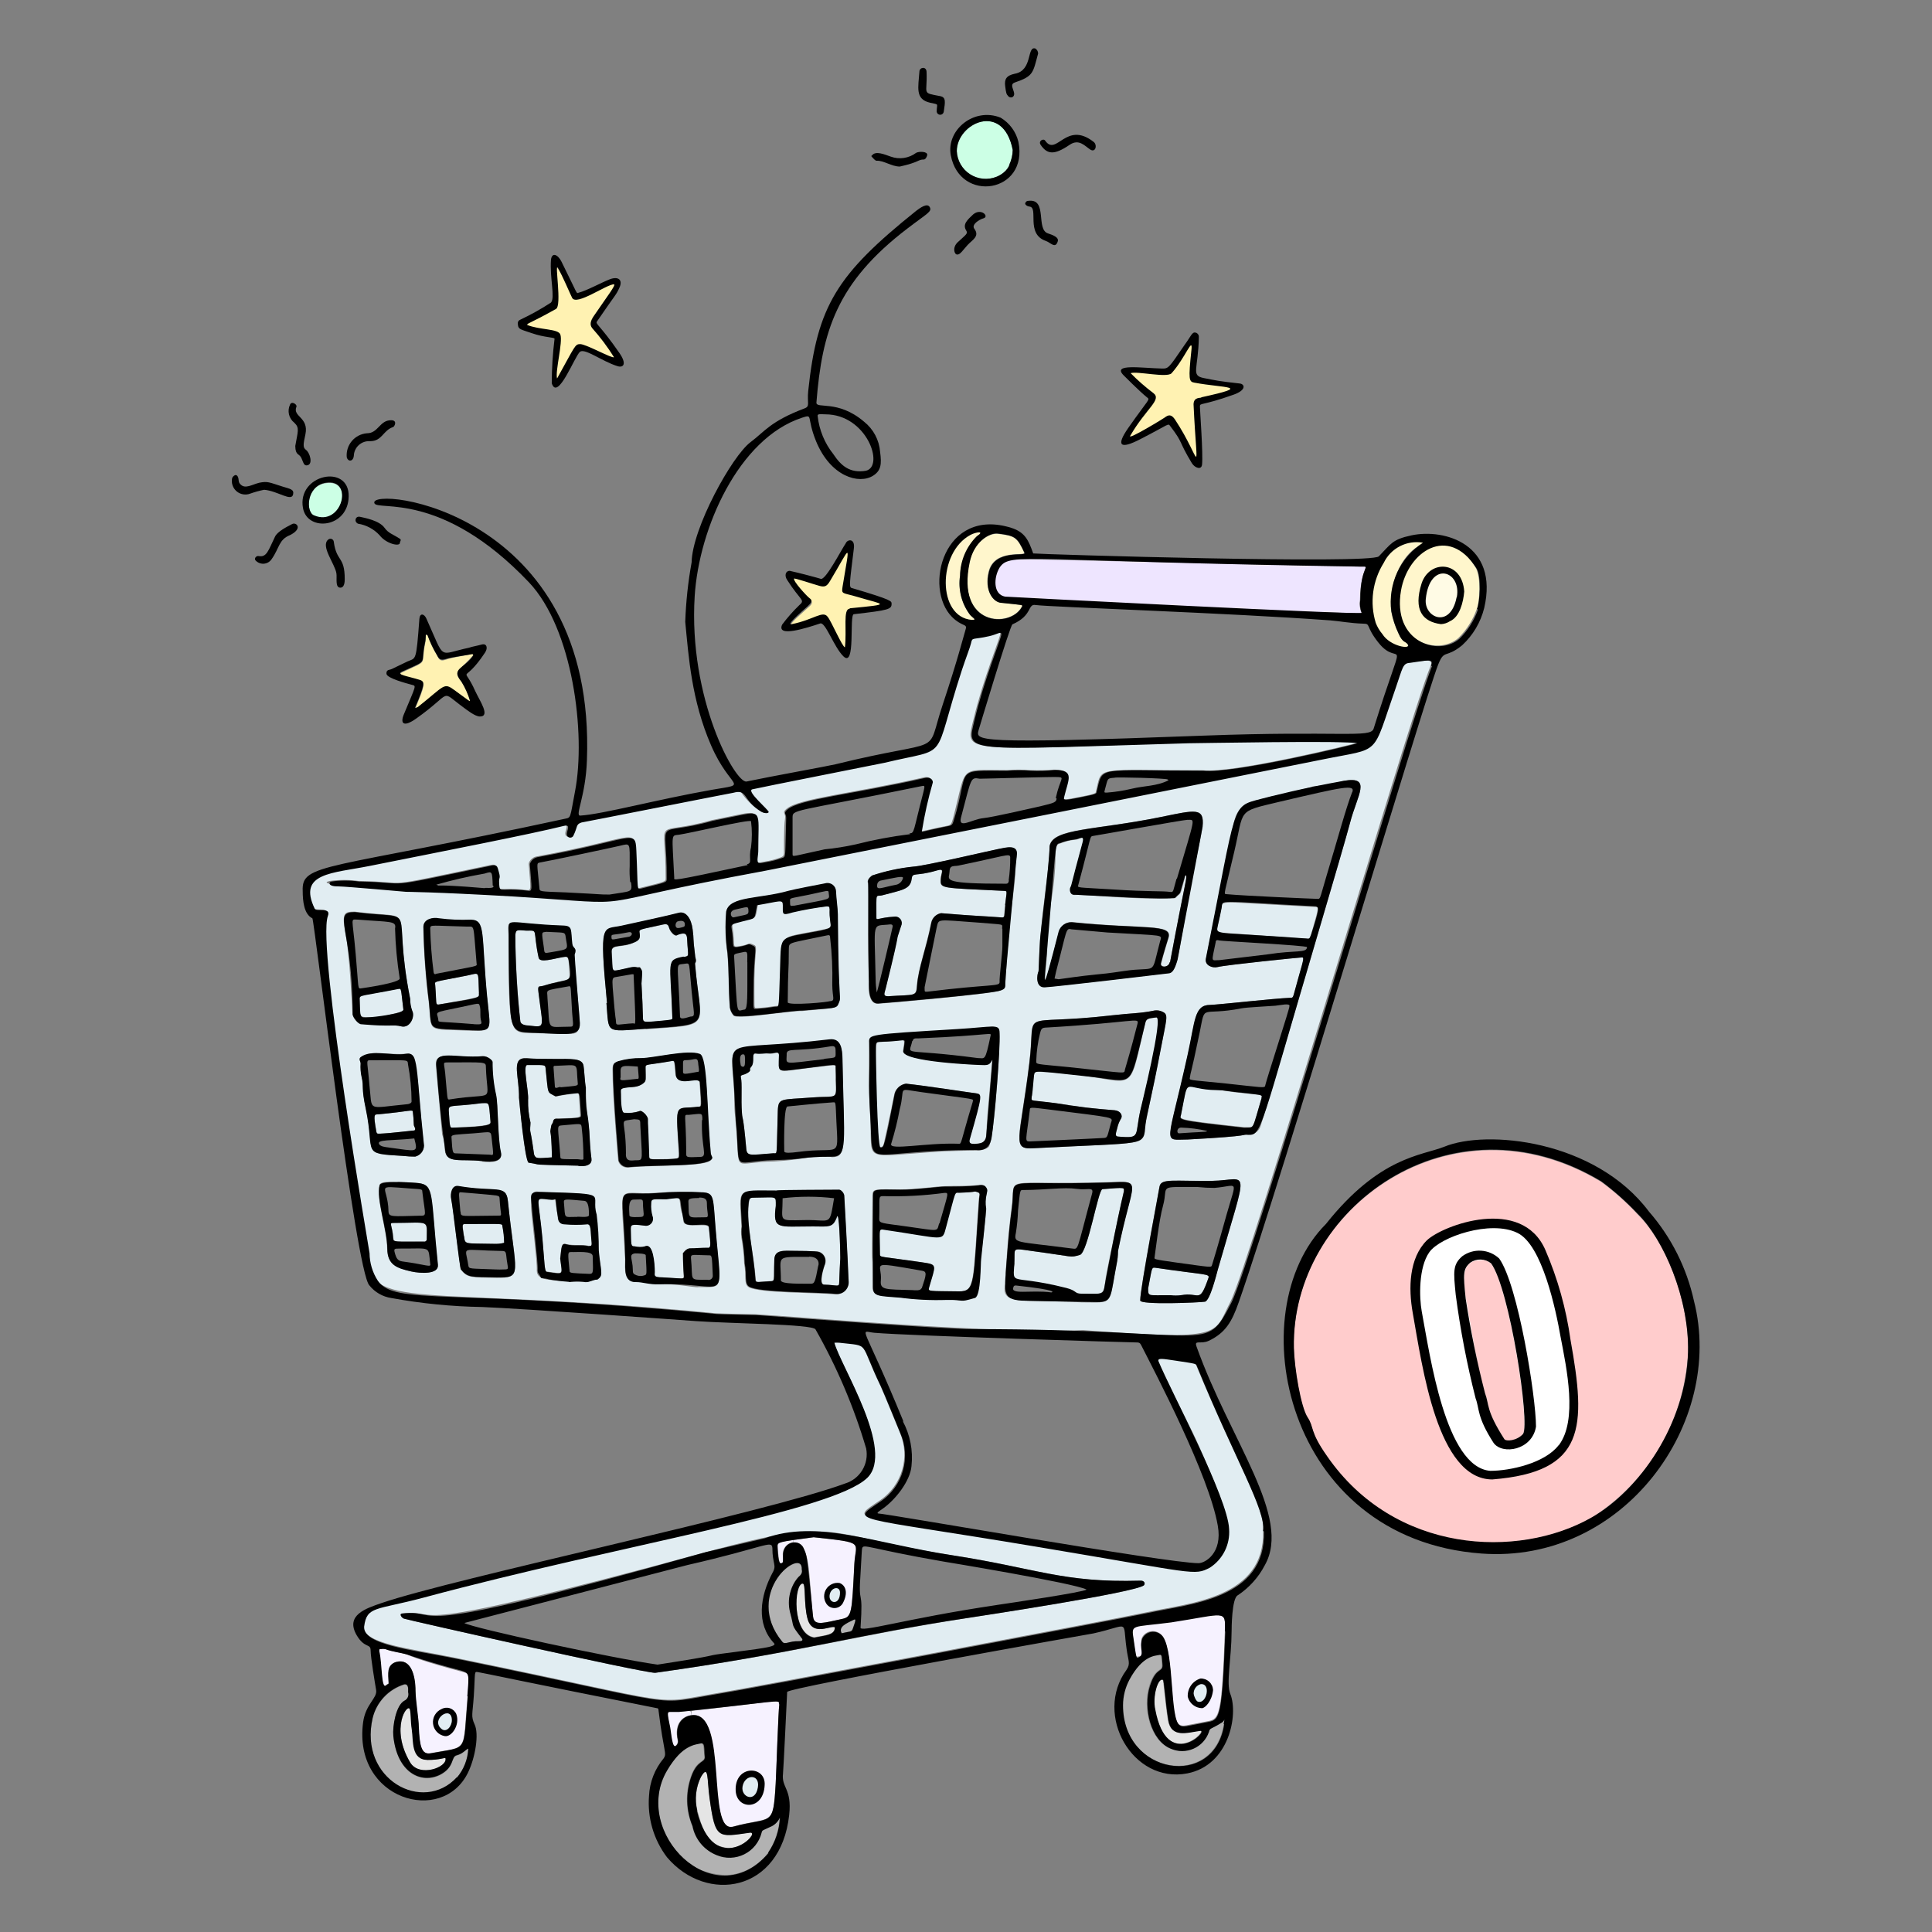 <svg xmlns="http://www.w3.org/2000/svg" fill="none" viewBox="0 0 400 400" id="Empty-Cart--Streamline-Bruxelles.svg" height="400" width="400"><rect x="0" y="0" width="400" height="400" fill="#808080" stroke="none"/><desc>Empty Cart Streamline Illustration: https://streamlinehq.com</desc><g id="Empty-Cart--Shopping-E-commerce-Empty-Cart"><g id="Colour"><path id="Vector" fill="#fff6cc" d="M305.472 117.443c1.22 2 0.88 7.24 0.28 8.64 -0.794 2.262 -2.094 4.314 -3.8 6 -4.3 3.8 -13.998 0.78 -12.098 -10 0.52 -3.14 2.5 -7.84 5.5 -8.86 2.44 -0.9 5.598 -2.84 10.118 4.22Z" stroke-width="1"></path><path id="Vector_2" fill="#f6f2ff" d="M242.354 335.662c11.38 -1.5 11.4 -2.46 11.24 2 -0.62 17.56 -1.16 18.24 -3.48 18.68 -4.82 0.9 -5.22 1.2 -6 0.68 -2 -1.38 -1.06 -14.74 -3.36 -18.2 -0.246 -0.364 -0.58 -0.66 -0.974 -0.854 -0.394 -0.196 -0.832 -0.284 -1.272 -0.258 -0.438 0.026 -0.862 0.166 -1.23 0.408 -0.368 0.24 -0.666 0.574 -0.864 0.964 -0.34 0.66 0.14 2 0.18 2.96 0.04 0.96 -0.28 0.8 -1.2 0.96 -0.26 0 -0.36 -0.92 -0.76 -3.66 -0.56 -3.3 -0.72 -2.58 7.72 -3.68Z" stroke-width="1"></path><path id="Vector_3" fill="#f6f2ff" d="M95.374 346.042c1.82 0.46 1.84 0.24 1.42 5.18 -1.04 12 0.28 10.24 -7.62 11.74 -2 0.4 -2.34 -1.56 -2.52 -5.42 0 -1.64 -0.64 -5.28 -0.68 -7.46 0 -3.24 -0.96 -6.84 -4 -6 -1.48 0.42 -0.78 1.82 -1.32 3.58 0.26 1.36 -0.32 0.78 -0.76 1.22 -1.12 1.12 -0.841 -4.5 -1.481 -7.06 0 -0.32 0 -0.42 0.32 -0.42 0.31 -0.06 0.629 -0.06 0.94 0 1.5 0.56 3.1 0.68 4.62 1.14 0.56 0.34 3.9 1.6 11.08 3.5Z" stroke-width="1"></path><path id="Vector_4" fill="#FFCCCC" d="M349.494 279.882c-0.334 6.948 -2.34 13.71 -5.85 19.714 -3.51 6.004 -8.42 11.07 -14.31 14.766 -15.02 8.48 -40.7 7.5 -54.64 -12.82 -3.6 -5.26 -2.62 -6 -4 -8s-2.74 -10.18 -2.84 -14.36c-0.66 -28.86 32.64 -53.16 63.64 -34.5 2.73 2 5.262 4.256 7.56 6.74 5.92 5.82 10.66 17.98 10.44 28.46Z" stroke-width="1"></path><path id="Vector_5" fill="#b2b2b2" d="M176.814 335.342c0.38 -0.2 0.28 0.26 0.14 0.64 -0.74 2 -0.16 1.52 -2.72 2.18 -0.82 -1.48 1.24 -2.12 2.58 -2.82Z" stroke-width="1"></path><path id="Vector_6" fill="#f6f2ff" d="m164.233 318.842 4.2 -0.56c10.82 1.14 8.68 0.9 8.44 5.5 -0.52 10.22 -0.5 11 -2.54 11.42 -6.88 1.44 -5.76 1.64 -6.4 -5 -0.44 -4.5 -0.38 -11.26 -3.66 -10.88l-0.04 -0.48Z" stroke-width="1"></path><path id="Vector_7" fill="#f6f2ff" d="M143.153 355.102v-0.88c18.16 -2 18.4 -2.48 18.2 -1.4 -0.2 1.08 -0.62 14.18 -0.76 16.5 -0.54 9.12 -0.76 6.62 -8.8 8.84 -5.82 1.56 -1 -24.12 -8.64 -23.06Z" stroke-width="1"></path><path id="Vector_8" fill="#f6f2ff" d="M143.154 355.102c-1.86 0.16 -3.62 1.8 -2.86 5.18 0.045 0.192 0.039 0.394 -0.018 0.582 -0.056 0.19 -0.16 0.362 -0.303 0.498 -0.84 1.04 -1.1 -2.86 -1.28 -3.68 -0.68 -3.24 -0.58 -3.28 0 -3.28l1.82 0c2.98 -0.22 2.42 -0.36 2.64 0.7Z" stroke-width="1"></path><path id="Vector_9" fill="#e5e5e5" d="M172.894 336.962c0 1.54 -2.48 1.68 -4.36 2 -4.54 -0.7 -4.34 -11.38 -2.34 -11.18 0.68 0 0.18 4.48 1.02 7.44 0.92 3.38 4.3 1.42 5.68 1.74Z" stroke-width="1"></path><path id="Vector_10" fill="#e1edf2" d="M273.854 157.003c12.24 -2.5 9.998 -0.36 15.058 -14.8 1.44 -4.16 1.442 -5.12 2.902 -5.18 3.4 -0.14 5.02 -0.76 4.38 0.82 -5.14 12.72 -37.3 123.699 -41.5 131.779 -3.5 6.68 -0.92 8 -30.46 5.76 -18.84 0.82 -58.281 -2.76 -67.881 -3.28 0 0 -7.5 -0.14 -8.14 -0.2 -61.76 -6 -72.36 0 -72 -12.58 0 -0.2 -10.96 -63.299 -8.64 -69.779 0.74 -2 -2.34 -0.76 -2.72 -1.58 -3.58 -7.42 3.68 -7.28 11.38 -8.82 16 -3.2 33.54 -6.64 40.16 -8.28 2.16 -0.54 -0.3 1.88 1.12 2.38 0.155 0.048 0.321 0.047 0.475 -0.003 0.154 -0.05 0.289 -0.147 0.385 -0.277 1.64 -3.24 -0.88 -2.44 7.82 -4 18.26 -3.12 26.42 -5.84 27.24 -4.92 1.096 1.585 2.488 2.944 4.1 4 0.38 0.22 1.2 0.34 1.36 0 0.16 -0.34 -4.74 -4.4 -3.4 -4.72 1.02 -0.26 27.2 -5.46 27.4 -5.52 9.24 -2.22 10.5 -2 11.28 -4.28 0.26 -0.74 6.601 -20.24 6.641 -20.44 0.3 -1.36 0.24 -0.68 3.82 -1.5 1.68 -0.38 2.52 -1.14 2.46 -0.3 -0.06 0.84 -3.64 9.6 -5.52 17.58 -1.741 7.36 -4.001 6.56 51.3 4.6 0.32 0 26.54 0 28 0.34 -0.46 0.24 -25.66 6.36 -31.84 5.68 -22.74 0 -20.82 -1.04 -22.14 4.42 0 0.32 -0.18 0.48 -3.28 1.08 -3.1 0.6 -3.64 0.74 -3.46 0 0.9 -3.7 2.28 -5.64 -2 -5.64 -1.604 0.133 -3.214 0.166 -4.82 0.1 -1.644 -0.13 -3.296 -0.13 -4.94 0 -10.161 0 -8.16 -1.18 -11.081 10 -0.32 1.22 -0.52 1.38 -1.18 1.52 -6 1.18 -5.62 1.46 -5.5 0.8 0.541 -3.267 1.276 -6.5 2.2 -9.68 0.24 -0.42 -0.22 -1.44 -1.54 -1.14 -15.14 3.44 -25.84 4.32 -28.46 6.52 -1.04 0.86 -0.1 0.86 -0.3 2 -0.28 1.7 -0.22 7.12 -0.22 7.16 0 0.48 -0.2 0.72 -0.64 0.88 -1.082 0.403 -2.2 0.698 -3.34 0.88 -1.26 0.2 -1.72 0.46 -1.74 -0.52 -0.16 -9.34 1.16 -10.12 -3.1 -9.32l-6.14 1.26c-12.6 3.58 -9.5 -1.68 -9.54 12 0 0.76 -0 0.72 -5.2 2 -1.1 0.26 -0.72 0.5 -1.1 -7.78 -0.22 -4.78 -0.44 -2.34 -20.54 1.32 -0.341 0.089 -0.656 0.259 -0.918 0.495 -0.261 0.237 -0.461 0.533 -0.582 0.865l0 0.34c0.36 4.82 0.66 5.46 -0.48 5.22 -1.545 -0.196 -3.104 -0.263 -4.66 -0.2 -1.08 0 -1.14 0 -1.22 -1.14 -0.12 -2 0.5 -0.62 -0.3 -3.32 -0.26 -0.88 -1 -0.56 -2 -0.36 -23.54 4.92 -14.98 3.34 -26.66 3.14 -1.925 -0.261 -3.875 -0.261 -5.8 0 -6.96 1.42 38.3 3.02 51.16 3.62 8.36 0.4 6.22 0.86 11.86 -0.54 5.64 -1.4 142.261 -28.42 142.481 -28.46ZM118.173 265.382c0.844 -0.09 1.696 -0.09 2.54 0 1 0.3 1.9 -0.46 2.88 -0.48 0.1 0 0.2 -0.14 0.3 -0.22 1.04 -0.74 0.42 -1.8 0 -5.78 -0.42 -5.18 -0.14 -6 -0.58 -7.42 -1.46 -4.36 3.18 -4.22 -10.94 -4.66 -1.38 0 -2.7 -1.22 -2.38 3.74 0.14 2.12 1.24 10.58 1.14 12.46 0.02 2.32 3.06 1.86 7.04 2.36Zm2.86 -42.34c-0.38 -4.14 0.74 -3.78 -9.64 -3.78 -0.48 0 -2 -0.18 -2.86 -0.16 -2.68 0.14 -1 4 -1.08 8.18 0 0.14 1.22 13.32 2 13.44 3.36 0.5 -0.68 0.36 10.24 0.62 0 0.14 3.06 0.44 2.76 -1.44 -0.246 -1.876 -0.393 -3.766 -0.44 -5.66 -0.447 -3.026 -0.687 -6.08 -0.72 -9.14 -0.135 -0.68 -0.222 -1.368 -0.26 -2.06Zm158.479 -52.719c1.46 -5.72 4.622 -9.7 -1.298 -8.66 -2.06 0.578 -4.17 0.96 -6.302 1.14 -0.16 0 -0.3 0.12 -0.44 0.16 -12.76 3.32 -15.038 2.4 -16.138 7.88 -0.24 1.2 -0.48 1.78 -5.64 27.64 -0.28 1.42 1.38 1.999 2.4 1.739 1.68 -0.459 17.04 -1.999 17.5 -1.999 0.46 0 0.338 0.36 -0.582 3.619 -1.38 4.8 -1.078 4.7 -1.818 4.74 -3.3 0.12 -15.04 1.44 -16.64 1.46 -3.3 0 -3.062 3.36 -4.602 10.26 -4.32 19.38 -5.34 17.62 0 17.62 14.16 -0.76 10.82 -1.1 12.52 -0.98 0.594 0.012 1.174 -0.18 1.644 -0.544 0.47 -0.364 0.8 -0.878 0.938 -1.456 1.12 -3.2 16.998 -56.899 18.458 -62.619Zm-27.358 92.479c6.38 -22.3 6.478 -18.38 -1.222 -18.32 -7.7 0.06 -10.538 -0.58 -10.878 1.18 0 0.2 -4 20.96 -4 23.58 0 0.98 12.438 0.44 13.398 0.26 0.96 -0.18 2.442 -5.78 2.702 -6.7Zm-4.6 -84.459c2.36 -11.48 3.02 -11.28 -7.26 -9.18 -13.58 2.74 -22.24 2.28 -22.96 5.88 -0.14 5.28 -1.26 10.5 -2 19.66 -0.2 2.62 -0.26 6.279 -0.3 6.339 -0.32 0.6 -0.72 3.38 1.28 3.3 2 -0.08 25.46 -2.86 25.52 -2.88 2.34 -0.08 2.08 -5.419 5.72 -23.119Zm-6.122 32.719c0.28 -1.54 -1.338 -2 -2.338 -1.86 -3.12 0.64 -4.6 0.52 -8.98 1.02 -20 2.32 -15.54 -2 -17.02 9.84 -2 16.18 -3.762 17.88 0.858 17.66 22.8 -1.04 22.162 -0.96 22.682 -2.62 0.2 -0.7 4.998 -23.98 4.798 -24.04Zm-10 48c3 -15 5.44 -14.54 -2 -14.32 -23.08 0.72 -18.98 -1.78 -20 5.38 -0.76 5.44 -1.178 12.72 -1.218 13.3 -0.04 0.58 0.418 0.98 0.238 1.48 -2.18 5.78 3.2 4 15.5 4.74 6.66 0 5.662 0.84 7.162 -7.82 0.236 -0.908 0.356 -1.842 0.358 -2.78l-0.04 0.02Zm-20.96 -81.859c0.42 -2.48 -2.198 -1.7 -3.798 -1.4 -1.6 0.3 -15.441 3.56 -17.661 3.64 -2.898 0.315 -5.754 0.939 -8.52 1.86 -0.58 0.44 -1.02 0.94 -0.8 1.56 0.4 1.14 -0.3 12.22 0.26 20.419 -0.1 0 -0.56 4.66 1.82 4.52 0.92 0 23.601 -2 25.321 -2.7 1.36 -0.54 0.84 0.12 1.54 -8.859 0.76 -9.68 1.28 -11 1.58 -15.22 -0.066 -1.288 0.036 -2.578 0.298 -3.84l-0.04 0.02Zm-3.698 35.999c-2.12 -1.04 0.98 -0.62 -8.701 0 -18.68 1.12 -18.18 1.12 -18.14 2.76 0 4 -0.14 9.56 0.22 15.12 0.62 10 -2.42 8.36 15.38 7.28 0 0 6.141 -0.2 6.681 -0.14s2.32 -0.3 2.58 -0.92c1.26 -2.94 2.52 -23.96 2.02 -24.2l-0.04 0.1Zm-2.64 37.06c-0.38 -2.16 0.4 -3.42 0.2 -4 -0.2 -0.58 -0.802 -1.04 -1.842 -0.92 -2.3 0.28 -4.599 0.14 -6.899 0.24 -1.54 0 -6.12 0.72 -9.32 0.66 -5.14 0 -5.62 -0.2 -5.64 1.26 -0.22 20.96 0 6.78 0 18.9 0 2 1.28 1.82 5.72 2.2 3.116 0.408 6.259 0.562 9.4 0.46 4.24 0 2.4 0.64 6.001 -0.42 1.32 -0.4 1.138 -7.38 1.258 -8 0.12 -0.62 1.362 -10.88 1.162 -10.48l-0.04 0.1Zm-28.481 14.66c-0.18 -4.6 -0.88 -17.34 -0.9 -17.38 -0.14 -0.6 -0.76 -1.24 -1.3 -1.14 -0.12 0 -12.8 0 -12.8 0.18 -8.52 0 -7.52 -0.78 -7.16 7.38 -0.091 0.752 -0.091 1.51 0 2.26 0.323 1.798 0.517 3.616 0.58 5.44 0.48 2.44 -0.14 4.16 0.92 4.82 2 1.28 14.18 1.12 17.86 1.5 1.56 0.06 2.92 -0.7 2.84 -3.16l-0.04 0.1Zm-3.56 -25.34c3.28 0 2.64 -1.42 2.3 -20 0 -2.18 -0.28 -4.42 -2.72 -4.12 -23.08 2.76 -20.28 -1.52 -19.66 11.12 0 1.24 0 2.48 0.1 3.72 0.1 1.24 0.28 2.78 0.38 4.16 0.6 8.7 -0.74 6.12 7.82 6 6.84 -0.42 5.28 -0.98 11.82 -0.98l-0.04 0.1Zm1.5 -31.76c0.66 -1.74 -0.12 1.18 -0.16 -18.419 0 -1.18 -0.34 -3.18 -0.38 -4.74 -0.001 -0.273 -0.066 -0.543 -0.189 -0.786 -0.123 -0.244 -0.302 -0.456 -0.521 -0.619 -0.219 -0.163 -0.474 -0.273 -0.743 -0.321 -0.269 -0.048 -0.545 -0.032 -0.807 0.045 -1.04 0.18 -6.64 1.28 -7.56 1.54 -6 1.72 -12.2 1.06 -12.9 4.24 -0.257 2.887 -0.17 5.794 0.26 8.66 0.36 4.419 0.16 6.879 0.5 11.279 0.102 0.572 0.358 1.104 0.74 1.54 0.56 0.96 11.7 -1.02 14.28 -0.92 6.68 -0.68 7.04 -0.42 7.52 -1.6l-0.04 0.1Zm-28.88 58.66c5.3 0 4.48 0.86 3.42 -12 -0.44 -5.28 -0.28 -7.24 -1.86 -7.52 -3.473 -0.3 -6.966 -0.3 -10.44 0 -8.58 0.62 -7.26 -3.38 -6.42 13.74 0 2 -0.38 4.64 2.14 4.66 2.2 0 2.74 0.56 4.94 0.48 4.34 -0.06 8.26 1.02 8.26 0.54l-0.04 0.1Zm2.56 -26.44c0.3 -0.4 -0.16 -0.58 -0.24 -1.44 -0.72 -8.32 -0.52 -19.66 -2.22 -20.3 -2.52 -0.98 -9.66 0.82 -12.14 0.86 -1.61 -0.026 -3.215 0.19 -4.76 0.64 -0.92 0.34 -1.08 0.6 -1.1 1.62 0 5.84 1.16 18.74 1.18 18.94 0.136 0.418 0.405 0.78 0.767 1.03 0.361 0.248 0.795 0.372 1.233 0.35 6.8 -0.68 16.44 -0.06 17.32 -1.7h-0.04Zm-13.62 -26.94c14.3 -1.02 11.38 0 10.26 -13.359 -0.02 -0.079 -0.02 -0.161 0 -0.24 0.36 -0.54 0 -1.08 0 -1.62 -0.54 -4.3 -0.2 -2.92 -0.5 -5.44 -0.26 -2.16 -1.44 -3.82 -2.9 -3.4 -1.46 0.42 -10.3 2.34 -11.86 2.7 -3.88 0.84 -4.6 -1.14 -2.96 15.999h-0.12c0.56 6.3 -0.42 5.86 8.12 5.26l-0.04 0.1Zm-15.8 0.96c3.32 0 1.999 -1.7 1.059 -16.319 0.6 -1.54 -0.36 -1.2 -0.48 -2.24 -0.34 -2.88 0.12 -3.72 -1.84 -3.8 -12.92 -0.46 -11.3 -2.18 -11.3 2.76 0 20.239 0.26 19.259 5.06 19.459 0.24 -0.08 7.44 0.24 7.54 0.12l-0.04 0.02Zm-12.7 34.66c-0.34 -3.5 -2.54 -1.76 -10.24 -3.08 -1.38 -0.24 -1.7 1.58 -1.46 2.7 0.38 1.82 1.74 14.22 2 14.56 1.42 1.8 2.22 1.52 7.28 1.66 5.64 0.04 3.96 -0.84 2.42 -15.94v0.1Zm-5.32 -8.22c2 0.24 4.32 0.14 3.84 -1.88 -0.68 -2.84 -0.5 -10 -1.04 -12 -0.496 -2.224 -0.738 -4.5 -0.72 -6.78 0 -0.3 -0.92 -1.28 -2 -1.18 -5.88 0.54 -10 -1.42 -9.66 2 0 0 1.26 14.14 1.28 14.18 0.373 1.054 0.563 2.164 0.56 3.28 0.3 2.9 3.4 1.74 7.78 2.28l-0.04 0.1Zm1 -34c-1.26 -13.259 -0.24 -15.999 -3.4 -15.999 -2.231 0.092 -4.466 -0.008 -6.68 -0.3 -1.1 -0.28 -3.1 0.16 -3.12 1.76 0.097 5.271 0.485 10.531 1.16 15.759 0.64 6.26 -0.74 5.26 8.74 5.68 4.66 0.12 3.98 -0.22 3.34 -6.9h-0.04Zm-15.72 56.74c2 0.44 5.72 0.64 5.52 -1.38 -2 -18.8 0 -16.58 -8.24 -17.16 0 0.32 -3.5 -0.52 -3.82 0.66 -0.76 2.78 1.52 9.14 1.58 13.2 0.08 3.34 2.02 4 5 4.68h-0.04Zm0.82 -23.78c0.513 -0.124 0.971 -0.416 1.3 -0.828 0.33 -0.412 0.513 -0.924 0.52 -1.452 -0.64 -6 -1.02 -10.68 -1.08 -11.6 -0.1 -2 -0.6 -4 -0.8 -6.12 -0.015 -0.188 -0.068 -0.374 -0.154 -0.542 -0.087 -0.17 -0.206 -0.32 -0.351 -0.442s-0.313 -0.216 -0.494 -0.274c-0.181 -0.056 -0.371 -0.078 -0.561 -0.062 -4.4 0.38 -7.58 -0.88 -9.62 0.74 -0.54 0.42 0 0.86 0 1.3 -0.057 0.96 0.017 1.922 0.22 2.86 0.5 2 -0.14 2 0.86 6.58 2 9.36 -1.2 9.22 7.74 9.7 0.8 0.06 1.64 0.16 2.46 0.14h-0.04Zm-2.88 -26.96c1.8 0.44 2.88 -2 2.26 -3.22 -0.289 -0.814 -0.431 -1.674 -0.42 -2.54 -4 -20.579 2.46 -16.219 -11.46 -17.999 -2.34 0 -2.66 0.34 -1.88 4.8 0.8 3.44 1.42 16.379 1.42 16.419 0.124 0.448 0.35 0.86 0.658 1.208 0.308 0.346 0.692 0.618 1.122 0.792 6.54 0.66 6.62 0.08 8.4 0.54h-0.1Z" stroke-width="1"></path><path id="Vector_11" fill="#b2b2b2" d="M165.394 339.762c-2 0 -2.88 0.82 -3.44 0.14 -1.504 -1.676 -2.455 -3.776 -2.724 -6.012 -0.268 -2.238 0.159 -4.502 1.224 -6.488 1.8 -3.24 5.36 -4.62 5.56 -3.4 0.16 1.78 0 2 -0.68 2.52 -2.3 2 -2.96 7.82 0.46 12.32 0.16 0.2 0.9 0.98 -0.4 0.92Z" stroke-width="1"></path><path id="Vector_12" fill="#e1edf2" d="M181.713 215.722c5.9 0 5.76 -1.66 5.24 1.86 -0.32 2.18 16.4 2.9 16.78 2.9 1.34 0 1.28 -0.64 1.66 -1.1 0.12 0.48 -1.1 11.42 -1.16 15.08 0 0.74 -0.22 2 -0.96 2.14 -1.44 0.26 -2.94 0.54 -2.56 -0.74 2.7 -9.44 2.54 -9.26 1.34 -9.5 -0.36 0 -10.439 -1.58 -14.539 -2 -0.615 0.094 -1.183 0.384 -1.619 0.828 -0.436 0.444 -0.717 1.016 -0.801 1.632 -0.78 4 -2 9.5 -2.12 10 -0.2 0.94 -1.04 0.82 -1.08 0.12 -0.02 -0.16 -1.3 -21.06 -0.18 -21.22Z" stroke-width="1"></path><path id="Vector_13" fill="#f6f2ff" d="M161.293 322.982c-0.46 -4.16 -1 -3.56 2.94 -4.14v0.44c-0.331 0.048 -0.649 0.158 -0.936 0.33 -0.287 0.17 -0.538 0.396 -0.737 0.664 -0.199 0.268 -0.343 0.572 -0.423 0.896 -0.08 0.324 -0.095 0.66 -0.044 0.99 0 1.16 0.1 1.32 -0.32 1.46 -0.42 0.14 -0.38 -0.28 -0.48 -0.64Z" stroke-width="1"></path><path id="Vector_14" fill="#ccffe5" d="M209.674 31.043c-0.018 1.051 -0.258 2.087 -0.7 3.04 -0.232 0.589 -0.59 1.12 -1.05 1.556 -0.46 0.435 -1.01 0.765 -1.61 0.964 -0.89 0.356 -1.854 0.493 -2.808 0.399 -0.954 -0.093 -1.872 -0.414 -2.678 -0.935 -0.804 -0.521 -1.473 -1.227 -1.949 -2.06 -0.476 -0.832 -0.745 -1.767 -0.786 -2.725 0.02 -5.76 9.64 -10.36 11.58 -0.24Z" stroke-width="1"></path><path id="Vector_15" fill="#ccffe5" d="M67.454 100.043c6 -0.96 3.34 9.22 -2.42 6.76 -1.78 -0.76 -1.62 -6.22 2.42 -6.76Z" stroke-width="1"></path><path id="Vector_16" fill="#fff2b2" d="M256.594 80.503c-0.2 0.68 -6.18 2.18 -7.26 2.42 -3.64 0.78 -1.06 1.76 -1.22 8.48 -0.12 4 0.16 5.44 -2.34 1.02 -1.46 -2.6 -3.38 -6.16 -4.8 -5.12 -2.27 1.434 -4.642 2.698 -7.1 3.78 -3.82 1.86 6 -8.22 4.32 -9.52 -0.5 -0.38 -4.82 -3.6 -4.78 -4.7 0.04 -1.1 6.32 0 7.06 0 1.52 0 1.56 -0 2 -0.44 1.48 -1.7 3.84 -5.28 4 -5.38 2.6 -4 -1.14 7.78 1.7 7.62 0.74 -0.02 8.64 1.14 8.42 1.84Z" stroke-width="1"></path><path id="Vector_17" fill="#fff2b2" d="M183.154 124.943c1.12 0.36 -5.5 1.28 -6.24 1.36 -2.26 0.22 -0.86 4.92 -1.82 8.62 -0.82 -0.18 -1.62 -3.18 -3.14 -5.32 -0.88 -1.24 -0.68 -2.48 -1.84 -2.24 -1.955 0.793 -3.959 1.461 -6 2 -1.24 0.22 1.74 -2.24 3.5 -3.84 1.16 -1.04 -0.14 -1.46 -0.52 -1.82 -0.38 -0.36 -3.02 -3.28 -2.74 -4 1.842 0.274 3.665 0.662 5.46 1.16 1.82 0.52 1.2 -0.28 3.64 -4 0 -0.1 2.5 -3.74 2.62 -3.8 0.1 0.72 -0.62 5.12 -0.4 5.18 -1.3 5.08 -2.32 3.64 7.48 6.7Z" stroke-width="1"></path><path id="Vector_18" fill="#fff2b2" d="M126.633 60.663c-6.58 9.38 -2.98 4.86 1.18 13.08 0 0 -0.22 1.14 -0.44 0.94 -2.309 -0.705 -4.536 -1.657 -6.64 -2.84 -2.44 -0.14 -4.3 8 -5.7 7.38 -1.4 -0.62 0.88 -7.8 0.24 -9.66 -0.16 -0.44 0.74 -0.28 -3.02 -0.88 -1.471 -0.348 -2.92 -0.782 -4.34 -1.3 0.2 -0.38 6.241 -3.68 6.441 -3.8 1.58 -0.88 0.4 -6.94 0.88 -8.34 0.4 0.32 3.16 5.52 3.34 5.86 0.94 1.88 4.82 -1.78 7.88 -2.54 0 0 0.78 -0.36 0.92 0s-0.22 1.48 -0.74 2.1Z" stroke-width="1"></path><path id="Vector_19" fill="#fff2b2" d="M98.313 135.223c-3.36 4 -4.7 3.54 -2.74 6 0.777 1.246 1.383 2.592 1.8 4 -0.22 0 -0 0 -3.2 -2.2 -2.28 -1.66 -2 -0.96 -7.58 3.48 -0.196 0.096 -0.405 0.164 -0.62 0.2 2 -4.8 2.16 -5.46 1 -5.82 -2.64 -0.8 -5 -1.08 -3.7 -1.68 5.76 -2.7 3.74 -1.24 4.76 -6 0.16 -0.74 0 -1.78 0.24 -1.72 0.24 0.06 0.26 0 0.28 0.14 0.514 1.468 1.184 2.876 2 4.2 0.4 0.9 0.76 1.08 1.7 0.78 1.8 -0.68 5.68 -1.04 6.06 -1.38Z" stroke-width="1"></path><path id="Vector_20" fill="#e1edf2" d="M92.633 354.242c0.68 0 0.76 0.52 1.32 1.74 -0.12 1.66 -1.48 3.44 -2.74 2.36 -0.325 -0.318 -0.552 -0.722 -0.656 -1.164 -0.104 -0.442 -0.08 -0.906 0.068 -1.334 0.149 -0.43 0.416 -0.808 0.772 -1.092 0.356 -0.284 0.784 -0.46 1.236 -0.51Z" stroke-width="1"></path><path id="Vector_21" fill="#e1edf2" d="M155.953 367.142c0.48 -0.18 1.7 0.86 1.52 2.62 -0.64 1.44 -1.36 4.38 -3.4 2.6 -1.56 -1.34 -1.34 -3.98 1.88 -5.22Z" stroke-width="1"></path><path id="Vector_22" fill="#e1edf2" d="M173.593 328.322c1.54 0.42 0.34 4.2 -1.16 3.76 -2.14 -0.6 -0.52 -4.44 1.16 -3.76Z" stroke-width="1"></path><path id="Vector_23" fill="#e1edf2" d="M250.194 349.282c0.18 1.02 -0.422 3.88 -2.282 3.4 -0.346 -0.17 -0.644 -0.422 -0.866 -0.738 -0.224 -0.314 -0.366 -0.678 -0.412 -1.062 -0.04 -2.18 3.16 -3.96 3.56 -1.6Z" stroke-width="1"></path><path id="Vector_24" fill="#e5e5e5" d="M248.394 358.302c2 -0.28 -6.86 8.62 -9.3 -4.42 -0.5 -2.62 0.6 -6.38 1.6 -6.12 0.22 0 0.48 4.48 1.1 8.32 0.62 3.84 3.94 2.56 6.6 2.22Z" stroke-width="1"></path><path id="Vector_25" fill="#e5e5e5" d="M155.154 379.402c1.02 -0.16 0.8 -0.14 0.5 0.56 -0.528 0.804 -1.242 1.468 -2.081 1.938s-1.778 0.732 -2.739 0.762c-2.24 -0.54 -4.54 -0.18 -6.46 -7.86 -0.56 -2.338 -0.292 -4.798 0.76 -6.96 1.66 -2.86 1.26 0.62 1.8 4.46 1.08 8.52 1.62 8.1 8.22 7.1Z" stroke-width="1"></path><path id="Vector_26" fill="#e5e5e5" d="M92.234 364.042c0.4 1.86 -5.36 4 -7.3 0.88 -4.26 -7.16 -0.52 -12.44 0 -11.02 0.26 0.84 0.14 2.4 0.4 4.16 0.36 2.36 -0.18 6.22 3.26 6.3 2.56 0.02 3.6 -0.6 3.64 -0.32Z" stroke-width="1"></path><path id="Vector_27" fill="#b2b2b2" d="M252.932 356.622c0.68 -0.44 0.662 -1.22 0.422 0.32 -2 13.48 -21.04 10.48 -20.98 -4 0.012 -1.82 0.464 -3.612 1.32 -5.22 2.78 -5.2 5.46 -4.94 6.16 -5.14 0.7 -0.2 0.538 0.54 0.678 1.82 0.22 2 -1.26 0.42 -2.58 4.58 -1.48 4.62 0.202 11.38 4.342 13.02 0.74 0.32 1.536 0.484 2.342 0.48 0.806 -0.002 1.604 -0.17 2.342 -0.496 0.736 -0.324 1.4 -0.798 1.946 -1.39 0.546 -0.592 0.964 -1.292 1.228 -2.054 0.26 -0.88 0.3 -0.36 2.78 -1.92Z" stroke-width="1"></path><path id="Vector_28" fill="#b2b2b2" d="M161.393 376.162c-0.071 2.656 -0.897 5.236 -2.38 7.44 -0.985 1.334 -2.248 2.436 -3.702 3.23 -1.454 0.794 -3.064 1.262 -4.718 1.37 -1.983 -0.014 -3.945 -0.408 -5.78 -1.16 -12 -5.78 -10.72 -23.52 0.1 -26.14 0.82 -0.2 0.72 0.96 0.92 2.76 0.12 1.26 -1.58 0.58 -2.8 4.12 -1.19 3.328 -1.09 6.982 0.28 10.24 0.265 1.342 0.864 2.594 1.742 3.644 0.877 1.048 2.005 1.858 3.278 2.356 0.906 0.376 1.883 0.55 2.863 0.516 0.98 -0.034 1.941 -0.28 2.819 -0.718 0.878 -0.438 1.651 -1.058 2.269 -1.82 0.617 -0.762 1.064 -1.648 1.31 -2.598 0.14 -0.64 0.18 -0.46 2.16 -1.4 0.743 -0.404 1.323 -1.054 1.64 -1.84Z" stroke-width="1"></path><path id="Vector_29" fill="#b2b2b2" d="M96.954 362.042c-0.103 2.206 -0.932 4.316 -2.36 6 -7 7.66 -20.38 0.46 -17.44 -12.26 0.394 -1.624 1.201 -3.118 2.343 -4.338 1.143 -1.22 2.582 -2.122 4.177 -2.622 1 -0.18 0.82 1.12 0.82 1.6 0.111 0.346 0.09 0.722 -0.057 1.052 -0.148 0.332 -0.412 0.598 -0.743 0.748 -1.7 0.94 -2.46 5.24 -2.26 7.28 0.8 7.64 5.8 10 9.72 8 3.02 -1.58 2.16 -3.7 3.4 -4 1.54 -0.52 1.8 -1.24 2.4 -1.46Z" stroke-width="1"></path><path id="Vector_30" fill="#fffbe5" d="M294.492 124.043c1.24 -10 10 -4.98 7.28 0.64 -1.24 2.46 -2.16 4 -5.26 3.18 -1.36 -0.28 -2.18 -2.36 -2.02 -3.82Z" stroke-width="1"></path><path id="Vector_31" fill="#fff6cc" d="M286.132 116.183c0.778 -1.706 2.164 -3.061 3.888 -3.801 1.724 -0.74 3.66 -0.811 5.432 -0.199 -0.26 0.24 -2.14 1.08 -2.44 1.3 -3.72 2.68 -5.46 8.68 -5 13.04 0.31 1.598 0.82 3.151 1.52 4.62 0.86 2 1.44 1.54 1.9 2.22 1 1.48 -5.48 1.5 -7.12 -4.36 -1.16 -4 -1.6 -8.64 1.82 -12.82Z" stroke-width="1"></path><path id="Vector_32" fill="#fff6cc" d="M203.414 110.203c-0.262 0.28 -0.542 0.541 -0.84 0.78 -2.3 2.135 -3.671 5.086 -3.821 8.22 -0.4 2.825 0.317 5.695 2.001 8 0.38 0.6 2 1.52 0.62 1.52 -6.14 -0.46 -7.141 -10.22 -4.841 -13.7 0.18 -0.2 2.62 -6.32 6.881 -4.82Z" stroke-width="1"></path><path id="Vector_33" fill="#fff6cc" d="M212.054 114.403c0.4 0.84 -6.14 -0.88 -7.36 3.88 -1 4 0.94 6.32 2.44 6.48 4.76 0.54 4.638 0.38 4.378 0.88 -2.32 4.4 -13.659 4 -10.798 -9.28 0.84 -4 4 -6 5.84 -5.84 3.54 0.42 3.96 0.66 5.5 3.88Z" stroke-width="1"></path><path id="Vector_34" fill="#eee5ff" d="M211.314 124.263c-2.56 0 -4.92 0.22 -5.54 -2.38 -0.188 -0.66 -0.232 -1.353 -0.134 -2.032 0.098 -0.679 0.336 -1.33 0.702 -1.911 0.366 -0.581 0.85 -1.078 1.42 -1.46 0.57 -0.382 1.216 -0.64 1.892 -0.757l72 1.6c2.54 0 0 -0.46 -0.1 6.88 -0.146 0.912 -0.034 1.847 0.32 2.7 0.18 0.44 -70.36 -2.64 -70.56 -2.64Z" stroke-width="1"></path><path id="Vector_35" fill="#e1edf2" d="M272.394 187.783c0.7 0 0.6 0.2 -0.9 5.5 -0.34 1.28 -0.42 1.1 -1.06 1.04 -2.18 -0.14 0.66 0.12 -13.6 -0.96 -6 -0.46 -5.12 0.86 -4 -5.2 0.46 -1.88 -1.68 -1.46 19.56 -0.38Z" stroke-width="1"></path><path id="Vector_36" fill="#e1edf2" d="M247.634 282.602c8.2 19.86 14.44 30 13.88 34.34 0.4 14 -15.28 14.92 -24 16.84 -6.46 1.4 -84.001 16 -88.421 16.66 -15.12 2.5 -5.44 2.9 -55.26 -7.3 -9.2 -1.88 -18.88 -2.86 -18.6 -6.56 0.56 -4.28 2.38 -3.34 12.34 -6 40.38 -10.88 84.46 -17.74 91.82 -24.78 5.86 -5.6 -5.46 -23.12 -6.78 -28 0.345 -0.04 0.695 -0.04 1.04 0 6.54 0.78 4 -0.52 8.64 9.14 0.44 0.92 4 9.62 4 9.62 1.055 2.436 1.233 5.164 0.503 7.716 -0.729 2.552 -2.321 4.774 -4.503 6.284 -6.56 4.48 -6.88 2.94 32.34 9.5 33.18 5.54 32.36 6 35.7 4.32 1.328 -0.846 2.402 -2.038 3.106 -3.446 0.704 -1.408 1.014 -2.982 0.894 -4.554 -0.12 -4 -6.36 -17.68 -7.36 -19.72 -8.6 -17.5 -9.06 -16 -3.76 -15.16 4.46 0.54 4.18 0.54 4.42 1.1Zm-10.86 45.62c0.44 -0.38 0.18 -1 -0.68 -0.96 -16.12 0.46 -21.46 -2.58 -38.941 -5.26 -27.14 -4.18 -22.7 -8.34 -50.98 -0.66 -66.84 18.18 -53.44 11.7 -62.92 12.72 -0.6 0 -0.22 0.82 0.38 1.06 0.6 0.24 48.98 11.14 52 11.22 29.34 -4.1 42.18 -7.88 64.601 -11.34 2.24 -0.36 34.7 -5.24 36.54 -6.78Z" stroke-width="1"></path><path id="Vector_37" fill="#e1edf2" d="M258.814 226.482c2.4 0.24 2.6 0.2 2.38 0.88 -2 6.72 -1.462 6 -3.282 6l-0.378 0c-14.4 -1.56 -13.22 -1.64 -13.02 -2.62 1.72 -8.54 0.218 -5.26 7.438 -5.16 1.74 0.2 1.202 0.34 6.862 0.9Z" stroke-width="1"></path><path id="Vector_38" fill="#e1edf2" d="M239.252 262.482c10.26 1.52 11.28 1.18 10.94 2.12 -2 5.56 -1.76 2.78 -5.74 3.66 -0.664 0.076 -1.334 0.076 -2 0 -4.62 0 -4.8 0.38 -4.74 -1.44 0.82 -4.32 0.64 -4.46 1.54 -4.34Z" stroke-width="1"></path><path id="Vector_39" fill="#e1edf2" d="M245.472 181.163c0.32 0.68 0.16 0 -3.22 18 -0.22 1.179 -2 1.199 -1.84 0.3 0.48 -1.88 1.3 -4.48 1.56 -5.36 0.84 -2.94 -5.04 -1.68 -20 -3.2 -0.592 -0.021 -1.176 0.15 -1.662 0.489 -0.488 0.339 -0.852 0.827 -1.036 1.39 -3.72 14.519 -2.98 10.719 -2.48 4.72 0.04 -3.499 0.302 -6.993 0.778 -10.46 0.586 -3.303 0.914 -6.646 0.98 -10 0 -1.06 0 -2.24 0.92 -2.4 0.992 -0.402 2.036 -0.665 3.1 -0.78 0.92 0 2.14 -1.18 1.62 0.68 -2.56 9.46 -2.18 8.54 -2.52 9.26 -0.16 0.3 -0.22 1.62 0.98 1.5 2 -0.2 13.2 1.14 19.84 0.6 0.3 0 0.742 0.16 0.882 0 1.44 -1.46 0.74 -0 2 -4.34 -0.22 -0.18 -0.002 -0.3 0.098 -0.4Z" stroke-width="1"></path><path id="Vector_40" fill="#e1edf2" d="M239.454 210.662c1.64 -0.22 -3.08 18.32 -3.3 19 -1.4 5.84 0.18 5.82 -4.12 5.7 -1.22 0 -1.16 -0.24 -0.72 -1.78 0.138 -0.654 0.382 -1.282 0.72 -1.86 0.56 -0.82 -0.14 -1.74 -1.26 -1.84 -10.16 -0.96 -3.58 -0.3 -12 -1.44 -5.52 -0.74 -5.24 -0.3 -5.18 -1.2 0.44 -5.62 0.48 -5.36 1.46 -5.34 21.32 0.78 17.88 7.36 22.1 -10.2 0.26 -0.86 0.76 -0.84 2.3 -1.04Z" stroke-width="1"></path><path id="Vector_41" fill="#e1edf2" d="M228.254 246.202c4.72 -0.38 4.56 -0.36 4.4 0.48 0 0 -3.82 17.46 -3.84 18.72 -0.28 2.98 -0.8 2.46 -5 2.44 -1.154 0.024 -2.302 -0.174 -3.38 -0.58 -4.68 -1.18 -10.82 -2 -10.78 -2.76 0.16 -2.48 0.56 -2.96 0.4 -2.98 0 -3.36 -0.72 -3.1 4 -2.46 8.5 1.14 7.38 1.36 9.52 0.76 1.58 -0.44 3.8 -13.54 4.68 -13.62Z" stroke-width="1"></path><path id="Vector_42" fill="#e1edf2" d="M207.754 184.443c0.86 0 0.68 0 0.34 2.96 -0.28 2.26 0 2.6 -0.76 2.54 -4.92 -0.38 -4.28 -0.22 -12.541 -0.88 -0.478 0.089 -0.921 0.313 -1.276 0.647 -0.354 0.333 -0.606 0.761 -0.724 1.233 -1.1 5.6 -2.68 9.399 -2.98 13.139 -0.16 2.32 -0.38 1.8 -6 2.18 -1.1 0 -0.76 -0.56 -0.48 -1.64 3.74 -15.079 1.54 -7.819 3.2 -12.959 0.098 -0.218 0.137 -0.459 0.111 -0.696 -0.026 -0.238 -0.114 -0.464 -0.257 -0.656 -0.143 -0.192 -0.335 -0.342 -0.555 -0.435 -0.221 -0.093 -0.462 -0.125 -0.699 -0.093 -3.32 0.2 -3.74 0.88 -3.74 0.22 -0.12 -5.66 -0.2 -4.24 1.3 -4.66 4 -1.08 5.7 -1.18 6 -3.32 0.16 -1.56 0.7 -0.44 5.22 -1.8 1.74 -0.52 0.9 0.4 0.82 1.8 -0.06 2.02 -0.34 1.76 13.021 2.42Z" stroke-width="1"></path><path id="Vector_43" fill="#e1edf2" d="M202.294 246.802c0.84 0.2 0.42 0.66 0.36 1.46 -1.24 17.28 -0.72 19.16 -4.161 19.12 -6.44 0 -6.44 0 -6.18 -0.82 1.3 -4.58 1.82 -4.7 -1.22 -5.16 -9.2 -1.38 -8.96 -1 -8.96 -1.76 0 -4.7 -0.46 -5.64 0.28 -5.56 11.18 1.22 12.7 2.48 13.42 -0.14 2 -7.6 1.68 -6.98 2.66 -7 4.241 -0.12 2.781 -0.4 3.801 -0.14Z" stroke-width="1"></path><path id="Vector_44" fill="#e1edf2" d="M173.973 260.262c0 0.74 0 0 -0.22 5.14 0 1.2 -0.2 0.68 -3.1 0.54 -1.18 0 -0.1 -3.52 0.2 -4.26 0.166 -0.498 0.129 -1.042 -0.103 -1.514 -0.232 -0.472 -0.64 -0.832 -1.137 -1.006 -0.5 -0.12 -4.74 -0.2 -5.24 -0.22 -2.12 0 -4 -0.28 -4 1.86 -0.2 4.44 0.3 4.38 -1.04 4.44 -2.16 0.1 -2.8 0.4 -2.86 -0.28 -0.34 -5 -2 -11.62 -1.44 -15.66 0.14 -1.32 0.18 -1.38 1.5 -1.38 4.4 0 4.18 -0.48 4.14 1.66 -0.64 5.04 0.22 4.32 7.7 4.3 1.16 0 3.1 0.16 3.68 -0.76 0.58 -0.92 0.84 0.12 1.28 -1.24 0.44 -1.36 0.58 6.02 0.64 8.38Z" stroke-width="1"></path><path id="Vector_45" fill="#e1edf2" d="M173.014 223.582c0 4.22 0.9 3.18 -4.9 3.64 -6.46 0.5 -7 0 -7.08 2.82 -0.3 9.62 0 8.7 -0.9 8.76 -4.44 0.3 -5.48 0.74 -5.62 -0.88 -0.68 -7.54 -0.8 -5.86 -0.9 -7.44 -0.22 -2.98 0.1 -6.16 -0.24 -7.48 -0.12 -0.44 0.64 -0.44 0.98 -0.62 1.62 -0.82 0.52 -0.8 1.14 -1.44 0.62 -0.64 0.24 -1.76 0.46 -2.38 0 -0.18 0.34 -0.44 0.48 -0.42 0.96 0 1.88 -0.16 2.84 0 0.96 0.16 2 -0.64 2 0.34 0 4 -0.88 3.48 6.38 2.62 5.74 -0.66 5.34 -0.76 5.36 0 0.14 2.14 -0.04 2.48 0 2.48Z" stroke-width="1"></path><path id="Vector_46" fill="#e1edf2" d="M171.153 187.623c0.48 0 0.64 -0 0.62 0.56 -0.18 4 1.32 3.72 -1.74 4.34 -8.76 1.74 -8 0.62 -8.32 7.46 -0.28 8.479 0 8.279 -0.82 8.279s-1.42 0.28 -4 0.44c-0.88 0 -0.64 0.28 -0.7 -3.38 -0.1 -7.999 0.78 -9.239 0 -9.639 -1.56 -0.72 -0.42 -0.16 -3.46 0.26 -1.22 0.18 -0.46 -0.36 -1.08 -4 -0.14 -0.82 0.36 -0.82 2.38 -1.36 2.76 -0.74 2.3 -0.14 2.9 -3.32 4.78 -0.78 5.4 -1.28 5.34 0 -0.1 1.86 -0.28 2.16 2 1.5 2.273 -0.495 4.569 -0.876 6.88 -1.14Z" stroke-width="1"></path><path id="Vector_47" fill="#e1edf2" d="M146.753 254.182c0.44 4.18 0.44 4.34 -0.44 4.26 -1.18 0 -2.36 0.12 -3.54 0.12 -0.66 0 -1.06 0.48 -1.44 0.96 0 0 -0 -0.2 0.2 4.74 0 0.62 -0.14 0.44 -4.44 0.2 -1.84 0 -1.66 -0.36 -1.62 -1.1 0.1 -1.76 -0.34 -6.1 -2 -5.32 -0.76 0.36 -1.48 0 -2.22 0 -0.74 0 -0.68 -1.44 -0.78 -3.48 0 -1.06 0 -1.2 2.86 -0.84 0.261 0.054 0.532 0.036 0.783 -0.052 0.251 -0.09 0.473 -0.246 0.642 -0.452 0.169 -0.206 0.279 -0.454 0.316 -0.718 0.038 -0.262 0.003 -0.532 -0.102 -0.778 -0.233 -0.846 -0.327 -1.724 -0.28 -2.6 0 -1.04 0.42 -0.86 3.12 -0.86 2.14 -0.24 2.82 -0.5 2.92 0.32 0.3 2.88 0.54 2.4 0.62 2.8 0.08 0.4 -0 1.18 0.14 1.54 0.46 1.6 5.14 0.04 5.26 1.26Z" stroke-width="1"></path><path id="Vector_48" fill="#e1edf2" d="M144.834 224.142c0.3 5.16 0.44 4.9 -0.38 5 -4.24 0.56 -4.6 -1.02 -4.12 6.5 0.26 4.22 0.44 4.12 -0.54 4.22 -0.944 0.09 -1.892 0.13 -2.84 0.12 -2.52 0 -2.6 0.16 -2.62 -0.86 -0.2 -8 -0.24 -5.44 -0.26 -7.42 0 -0.74 -1.28 -1.88 -1.64 -1.7 -1.031 0.37 -2.133 0.492 -3.22 0.36 -0.74 0 -0.7 -2.94 -0.72 -3.86 -0.02 -0.92 -0.4 -1.1 1 -1.32 1.4 -0.22 2.52 0 3.68 -0.96 0.6 -0.52 0.5 -0.64 0.42 -3.26 0 -0.72 0.28 -0.38 5.42 -1.3 0.6 -0.12 0.6 0 0.82 2.72 0.22 2.72 4.9 0.3 5 1.76Z" stroke-width="1"></path><path id="Vector_49" fill="#e1edf2" d="M132.813 203.642c0.16 -2.6 0.3 -2.46 -0.32 -3.32 0 -0.1 -0.34 0 -0.5 0 -1 -0.26 -1.68 0.1 -3.7 0.5 -1.46 0.32 -1.44 0.32 -1.48 -1.119 0 -0.88 -0.14 -1.76 -0.18 -2.62 0 -1.7 2 -0.68 4.82 -2 0.94 -0.44 1.14 -0.76 0.98 -1.82 -0.16 -1.06 -0.24 -0.68 4.82 -1.82 0.98 -0.22 1.14 0 1.3 0.74 0.16 0.74 1.12 1.8 1.64 1.46l0.32 -0.14c1.32 -0.44 1.7 -0.2 1.76 1.14 0.18 3.4 0.58 3.3 -0.74 3.52 -3.74 0.68 -2.56 0.68 -2.34 12.699 0 0.3 -0.26 0.32 -2 0.48 -4 0.38 -4 0.52 -4.1 -0.8 -0.22 -6.06 0.06 -0.08 -0.28 -6.9Zm0.26 4.9c0 0.24 0 0.14 0 0Z" stroke-width="1"></path><path id="Vector_50" fill="#e1edf2" d="M122.494 257.282c0 0.52 -0 0.76 -0.54 0.66 -1.56 -0.36 -3.18 0 -4.74 -0.38 -1.06 -0.32 -0.96 0.7 -1.24 2.98 0.4 3.5 0.92 3.22 -2.74 2.72 -0.32 0 -0.44 -0.3 -0.66 -3.4 -0.78 -10.78 -1.82 -11.72 -0.44 -11.72 0.8 0 2.3 0.24 2.6 0.14 0.3 -0.1 0.12 0 0.74 3.58 0 0.44 0 1.52 1.56 1.58 1.458 0.12 2.922 0.12 4.38 0 1.02 -0.18 0.8 1.38 1.08 3.84Z" stroke-width="1"></path><path id="Vector_51" fill="#e1edf2" d="M120.113 230.782c0 0.58 -0 0.68 -4.64 0.78 -0.5 0 -0.84 0 -0.96 0.66 0 0.28 -0.34 0.54 -0.38 0.84 -0.46 2.48 0 -0.72 0.14 6.56 -2.98 0.2 -3.38 0.34 -3.7 -0.62 0 -0.14 -0.58 -4 -0.74 -4.58 -0.16 -0.58 0 -1.36 0 -2 -0.357 -1.526 -0.525 -3.092 -0.5 -4.66 0.18 -1.88 -1.2 -7.28 -0.16 -7.26 3.8 0 3.7 -0.12 3.8 0.8 0.58 5.48 0.2 4.66 2 5.7l0.22 0c1.373 -0.284 2.763 -0.484 4.16 -0.6 0.68 -0.24 0.44 0.18 0.76 4.38Z" stroke-width="1"></path><path id="Vector_52" fill="#e1edf2" d="M117.914 201.922c0 1.34 -0.26 0.58 -5.54 2.18 -0.76 0.24 -1.06 -0.18 -0.88 1.32 0.92 7.62 1.54 7.32 -2 6.92 -0.66 0 -1.66 -0.2 -1.76 -0.84 -0.58 -4.12 -1.06 -14.199 -1.06 -17.739 0.24 -1.34 -0 -1.26 2.26 -1.1 2.64 0 1.32 -0.4 2.6 5.62 0.26 1.14 3.06 0.18 5.02 -0.12 1.16 -0.12 1.16 -0.32 1.36 3.759Z" stroke-width="1"></path><path id="Vector_53" fill="#e1edf2" d="M104.053 253.902c0.234 1.14 0.355 2.298 0.36 3.46 -0.707 0.116 -1.423 0.17 -2.14 0.16 -6.2 -0.14 -6 0.22 -6.2 -1.6 -0.34 -2.3 -0.4 -2.5 0.24 -2.5 8 0 7.66 -0.18 7.74 0.48Z" stroke-width="1"></path><path id="Vector_54" fill="#e1edf2" d="M101.553 232.202c0 0.56 0.16 0.92 -7.62 1.26 -0.78 0 -0.82 0.26 -1.02 -3.5 0 -1.4 0.54 -0.72 6.82 -1.56 1.66 -0.04 1.42 -0.36 1.82 3.8Z" stroke-width="1"></path><path id="Vector_55" fill="#e1edf2" d="M99.153 205.622c0 0.96 0.72 0.72 -8.38 2.36 -0.62 0 -0.4 -0.18 -0.68 -4 0 -0.96 -0.76 -0.56 6.58 -2 2.8 -0.58 2.26 -1.14 2.48 3.64Z" stroke-width="1"></path><path id="Vector_56" fill="#e1edf2" d="M88.353 256.682c0 0.12 -0.2 0.26 -0.34 0.36 -0.14 0.1 -0.16 0 -0.24 0 -6 0 -6.24 0.2 -6.32 -0.7 -0.24 -2.8 -1 -3.16 0 -3.16 7.7 0 6.84 -0.8 6.9 3.5Z" stroke-width="1"></path><path id="Vector_57" fill="#e1edf2" d="M85.693 232.862c0 0.42 0.54 0.86 0.12 1.2 0 0 -6.26 0.66 -6.26 0.6 -1.4 0 -1.52 0.24 -1.64 -0.48 -0.62 -3.42 -0.38 -3.4 0.22 -3.46 6.96 -0.62 7.28 -1.14 7.36 -0.48 0.08 0.66 0.18 1.8 0.2 2.62Z" stroke-width="1"></path><path id="Vector_58" fill="#e1edf2" d="M83.513 209.002c0 0.42 0 0.44 -3.14 1.12 -1.332 0.414 -2.73 0.57 -4.12 0.46 -2 0 -1.7 0 -1.84 -3.88 0 -0.74 0.52 -0.54 8 -2 0.74 -0.1 0.56 0 1.1 4.3Z" stroke-width="1"></path><path id="Vector_59" fill="#ffffff" d="M324.632 278.622c-1.108 -7.212 -3.088 -14.264 -5.9 -21 -0.888 -1.536 -2.216 -2.77 -3.814 -3.544 -1.596 -0.772 -3.388 -1.05 -5.144 -0.796 -2.7 0.34 -2.2 -0.44 -6.48 0.44 -5.3 1.08 -9.742 4.56 -10.162 10 -0.366 2.654 -0.366 5.346 0 8 1.88 10.2 5.162 33.84 15.702 34 19.12 -1.68 19.078 -9.22 15.798 -27.1Zm-21.16 -9.76c-0.46 -4.54 -1.16 -8 3.52 -8 0.648 0.058 1.258 0.326 1.74 0.76 3.84 5.28 8.002 33.16 6.602 35.32 -1.3 1.44 -3.542 1.6 -3.882 1.06 -3.84 -6 -3.08 -7.08 -4 -9.52 -1.58 -4.14 -3.78 -19.62 -3.98 -19.62Z" stroke-width="1"></path></g><g id="Ink"><path id="Vector_60" fill="#000000" d="M105.153 248.622c-0.34 -3.5 -2.58 -1.76 -10.24 -3.08 -1.4 -0.24 -1.74 1.58 -1.5 2.72 0.38 1.8 1.74 14.2 2 14.54 1.44 1.78 2.22 1.56 7.26 1.66 5.7 0.14 4.06 -0.42 2.48 -15.84Zm-9.84 2.22c-0.28 -3.42 -0.44 -4 0 -4 0 0 6.9 0.56 7.48 0.68 0.58 0.12 0.62 0.26 0.64 0.6 0.18 3.5 0.66 3.56 -0.16 3.56 -8.24 0.04 -7.8 0.36 -7.92 -0.84h-0.04Zm0.72 5.08c-0.34 -2.32 -0.4 -2.5 0.24 -2.5 8 0 7.66 -0.16 7.74 0.48 0.221 1.122 0.342 2.258 0.36 3.4 -0.697 0.188 -1.42 0.264 -2.14 0.22 -6.18 -0.14 -5.9 0.22 -6.16 -1.6h-0.04Zm8.28 6.9c-0.6 0.032 -1.201 0.032 -1.8 0 -5.26 -0.24 -5.44 0 -5.56 -0.88 -0.6 -4.18 -2 -3.08 7.04 -2.94 0.84 0 0.74 0.38 0.92 1.8 0.24 1.9 0.581 2.02 -0.559 2.02h-0.04Z" stroke-width="1"></path><path id="Vector_61" fill="#000000" d="M122.013 234.242c-0.34 -4.86 -0.86 -3.82 -0.72 -9.1 -0.16 -0.48 -0.36 -4 -0.5 -4.62 -0.4 -1.46 -2.5 -1.28 -5.88 -1.28 -6.1 0 -5.4 -0.2 -6.38 -0.14 -2.68 0.18 -1 4 -1.08 8.18 0 0.14 1.22 13.32 2 13.44 3.36 0.5 -0.68 0.36 10.24 0.62 0 0.14 3.02 0.42 2.76 -1.44 -0.26 -1.86 -0.32 -3.76 -0.44 -5.66Zm-2.38 -9.8c0 0.42 -0.82 0.4 -3.5 0.66 -0.38 -0.24 -0.94 0.4 -1.24 0 0 0 -0.3 -4.14 -0.3 -4.2 0.021 -0.086 0.07 -0.164 0.14 -0.22 5.64 -0.18 4.42 -0.88 4.9 3.76Zm-5.12 7.78c0 0.28 -0.34 0.54 -0.38 0.84 -0.44 2.5 0 -0.72 0.14 6.56 -2.98 0.2 -3.38 0.34 -3.7 -0.62 0 -0.14 -0.58 -4 -0.74 -4.58 -0.16 -0.58 0 -1.36 0 -2 -0.366 -1.524 -0.534 -3.09 -0.5 -4.66 0.18 -1.88 -1.2 -7.28 -0.16 -7.26 3.8 0 3.7 -0.12 3.8 0.8 0.58 5.48 0.22 4.66 2 5.66l0.2 0c1.371 -0.3 2.761 -0.508 4.16 -0.62 0.86 -0.12 0.64 0.32 0.96 4.52 0 0.58 -0 0.6 -4.64 0.78 -0.7 -0.06 -1.02 -0.02 -1.14 0.58Zm6.28 7.78c-0.26 0.22 -0.8 0 -1.24 0 -3.6 0 -3.5 0 -3.54 -0.5 -0.44 -6.2 -0.86 -6.42 0.28 -6.5 3.74 -0.3 4 -0.52 4.12 0.28 0.262 2.244 0.39 4.502 0.38 6.76v-0.04Z" stroke-width="1"></path><path id="Vector_62" fill="#000000" d="M210.512 177.183c0.42 -2.52 -2.28 -1.7 -3.78 -1.42s-15.42 3.56 -17.66 3.66c-2.899 0.301 -5.755 0.918 -8.52 1.84 -0.56 0.46 -1 0.96 -0.8 1.56 0 0 -0 20.719 0.22 22.319 0.1 1.26 0.54 2.7 1.88 2.62 1.34 -0.08 23.6 -2 25.32 -2.7 0.92 -0.36 1 -0.48 0.96 -1.56 -0.04 -1.08 2.32 -26.119 2.38 -26.319Zm-28.12 5.12c2.82 -0.56 4.82 -1.1 4.54 -0.44 -0.089 0.312 -0.258 0.596 -0.489 0.824 -0.231 0.228 -0.518 0.392 -0.831 0.476 -3 0.54 -4.22 1.34 -4 0 0.015 -0.21 0.1 -0.409 0.241 -0.565 0.142 -0.156 0.332 -0.26 0.539 -0.295Zm-0.86 23.179c-0.15 -0.886 -0.23 -1.782 -0.24 -2.68 -0.24 -12.679 -0.88 -10.939 3.02 -11.419 0.52 0 0.52 0.24 0.5 0.48 -0.02 0.24 -3.02 12.999 -3.28 13.619Zm26 -13.219 0 3.72c0 1.28 -0.64 6.359 -0.58 7.339 0.06 0.98 -2 0.38 -14.96 2 -0.6 0 -0.56 0.12 -0.56 -0.94 0.1 -0.58 2.48 -12.219 2.48 -12.259 0.52 -2 -0.34 -1.74 9.04 -1.08 5.06 0.46 4.58 0.14 4.52 1.22h0.06Zm0.62 -4.86c-0.28 2.26 0 2.6 -0.76 2.54 -4.92 -0.36 -4.28 -0.2 -12.54 -0.88 -0.479 0.089 -0.921 0.313 -1.276 0.646s-0.606 0.761 -0.724 1.233c-1.08 5.58 -2.7 9.379 -2.98 13.139 -0.16 2.3 -0.36 1.8 -6 2.18 -1.1 0 -0.76 -0.56 -0.48 -1.64 3.74 -15.079 1.54 -7.819 3.2 -12.959 0.099 -0.218 0.137 -0.458 0.111 -0.696 -0.026 -0.238 -0.114 -0.464 -0.257 -0.656 -0.143 -0.192 -0.335 -0.342 -0.555 -0.434 -0.22 -0.093 -0.462 -0.125 -0.699 -0.093 -3.3 0.2 -3.74 0.9 -3.74 0.22 0 -5.66 -0.2 -4.24 1.3 -4.66 4 -1.08 5.7 -1.18 6 -3.32 0.16 -1.56 0.7 -0.46 5.22 -1.8 1.74 -0.52 0.9 0.4 0.82 1.8 -0.12 2 0 1.78 13.08 2.42 0.76 0.04 0.56 -0.04 0.22 2.96h0.06Zm0.74 -5.12c-0.14 0.74 -0.36 0.68 -0.9 0.68 -12.22 0 -11.72 -0.7 -11.46 -2 0.1 -0.48 0 -1.14 0.36 -1.44 0.36 -0.3 0.96 -0.2 1.46 -0.3 9.8 -2 10.74 -2.66 10.8 -1.74 0.016 1.606 -0.09 3.211 -0.32 4.8h0.06Z" stroke-width="1"></path><path id="Vector_63" fill="#000000" d="M236.092 327.262c-16.12 0.46 -21.44 -2.56 -38.939 -5.26 -16.34 -2.52 -28 -7.48 -38.86 -3.5l-12.12 2.84c-66.68 18.82 -53.44 11.7 -62.92 12.72 -0.6 0 -0.22 0.82 0.38 1.06 0.6 0.24 48.98 11.14 52 11.22 29.34 -4.1 42.18 -8 64.599 -11.34 2.32 -0.36 34.78 -5.26 36.62 -6.78 0.3 -0.38 0.1 -1 -0.76 -0.96Zm-67.62 -9c10.86 1.18 8.66 0.94 8.42 5.5 -0.52 10.22 -0.5 10.98 -2.54 11.42 -3.48 0.74 -5.74 1.54 -6 -0.34 -1.34 -13.46 -1.2 -12.5 -2 -14.36 -0.8 -1.86 -4.32 -1.52 -4.24 1.7 0 1.18 0.1 1.32 -0.32 1.48 -0.76 0.28 -0.76 -2.78 -0.8 -3.58 -0.04 -0.8 0.44 -0.88 7.48 -1.82Zm-19.04 24.12c-3.8 0.52 0.58 0.12 -13.3 2.26 -9.46 -1.34 -38.34 -7.58 -40 -8.62 0 0 45.08 -11.7 46.2 -12 16.18 -3.7 17.42 -5.24 17.58 -3.54 0 3.38 0.98 3.54 0 5.2 -2.56 4.82 -3.38 10.52 0.3 14.48 0.94 0.84 -2.82 1.14 -10.78 2.22Zm16 -2.58c-2 -0.1 -2.88 0.8 -3.44 0.14 -8.42 -10.24 4.32 -20 4 -14.98 0.18 0.68 -0.14 1.08 -0.7 1.56 -0.839 0.978 -1.434 2.14 -1.736 3.392 -0.302 1.25 -0.304 2.556 -0.004 3.808 1 3.5 -0 2.3 2.42 5.44 0.42 0.48 -0.04 0.66 -0.58 0.64h0.04Zm7.36 -2.4c-0.48 1.16 -1.5 1.1 -4.22 1.68 -4.74 -0.74 -4.14 -11.36 -2.36 -11.2 0.64 0 0.18 4.16 0.94 7.12 1.16 4.7 6.48 0.36 5.6 2.4h0.04Zm1.48 0.76c-0.72 -1.3 0.76 -2 2.56 -2.84 0.6 -0.3 -0 1.08 -0.26 1.88 -0.26 0.8 -0.52 0.5 -2.34 0.96h0.04Zm32.099 -5.86c-19.139 2.84 -28.639 5.9 -28.199 4.6 0.6 -8.82 -0.54 -3.82 0 -11.22 0.24 -4 0.24 -4.72 0.32 -5.1 0.26 -1.06 1.18 0 16.72 2.7 0 0 27.239 4.48 29.759 5.82 -0.7 0.56 -15.82 2.78 -18.64 3.2h0.04Z" stroke-width="1"></path><path id="Vector_64" fill="#000000" d="M350.712 269.322c6.46 25.26 -14.56 54.5 -44 52.32 -40.8 -3 -50.22 -50.2 -32.2 -68.22 11.12 -14 19.82 -14.14 24.5 -16 8.68 -3.6 31.22 -1.48 42.4 13.44 4.596 5.278 7.794 11.626 9.3 18.46Zm-1.22 10.56c0.24 -11.18 -5.16 -23.44 -10.4 -28.56 -2.318 -2.464 -4.848 -4.718 -7.56 -6.74 -31.12 -18.74 -64.28 5.72 -63.64 34.5 0.1 4.18 1.44 12.24 2.84 14.36 1.4 2.12 0.36 2.84 4 8 14 20.32 39.62 21.3 54.64 12.82 9.98 -5.54 19.78 -19.58 20.12 -34.38Z" stroke-width="1"></path><path id="Vector_65" fill="#000000" d="M303.154 122.463c-0.18 2.16 -0.94 5.28 -2.94 6.14 -0.56 0.374 -1.21 0.588 -1.88 0.62 -3.8 -0.5 -5.76 -2.9 -4 -8.46 1.66 -4.94 8.38 -4.72 8.82 1.7Zm-1.54 1.2c1.06 -5.52 -5.6 -7.68 -6.42 0.34 -0.44 3.9 5.1 6.26 6.38 -0.34h0.04Z" stroke-width="1"></path><path id="Vector_66" fill="#000000" d="M274.434 253.342c-0.12 -0.08 -0.02 -0.04 0 0Z" stroke-width="1"></path><path id="Vector_67" fill="#000000" d="M278.214 161.663c-8.1 1.42 -15.5 3.3 -17.22 3.76 -6.18 1.64 -4.82 0.42 -11.34 33.06 -0.28 1.4 1.38 1.999 2.4 1.739 1.7 -0.439 17.06 -1.999 17.5 -1.999 0.44 0 0.36 0.38 -0.58 3.619 -1.38 4.76 -1.06 4.72 -1.82 4.74 -3.3 0.12 -15.04 1.44 -16.64 1.48 -3.3 0 -3.08 3.34 -4.62 10.24 -4.28 19.36 -5.32 17.62 0 17.62 14.16 -0.76 10.82 -1.08 12.52 -0.98 2.8 0.18 2.48 -1.06 14.36 -41.339 3.36 -11.38 6.24 -21.28 6.74 -23.24 1.48 -5.76 4.64 -9.74 -1.3 -8.7Zm-34.1 72.979c-0.58 0 -0.48 -1.26 0.52 -1.18 1.736 0.054 3.464 0.276 5.16 0.66 0.58 0.28 -1.5 0.2 -5.68 0.52Zm17.08 -7.28c-2 6.72 -1.46 6 -3.28 6.12l-0.38 0c-14.4 -1.56 -13.22 -1.66 -13.02 -2.64 1.72 -8.52 0.2 -5.22 7.44 -5.14 1.74 0 1.28 0.16 6.86 0.72 2.34 0.3 2.6 0.24 2.34 0.94h0.04Zm5.76 -19c0.2 0 -4.74 15.1 -5 16.36 0 0.64 -0.84 0.38 -8 -0.38 -8.28 -0.86 -7.7 -0.58 -7.58 -1.36 0.16 -1.22 0 0.42 2 -9.2 1.26 -6.22 0 -3.32 8.7 -5.02 1.16 -0.22 5.28 -0.4 7 -0.54 0.9 -0.08 3.18 -0.64 2.88 0.14Zm-4.46 -10.779 -10 1.2c-1.78 0 -1.7 0.66 -0.8 -3.7 0 -0.38 0.22 -0.54 0.66 -0.38 0.44 0.16 18.26 1.02 18.26 1.4 -0.14 1.28 -2.28 0.56 -8.12 1.48Zm8.92 -4c-0.3 0.9 -0.42 0.76 -1 0.72 -18 -1.32 -18.7 -0.74 -18.36 -2.28 0.5 -2.24 0.62 -2.66 0.86 -4 0.38 -1.88 -1.68 -1.48 19.48 -0.38 0.76 0.16 0.76 0.62 -0.98 5.98v-0.04Zm8.56 -29.64c-1.36 3.46 -3.14 10.2 -5.28 17.22 -1.7 5.62 -1.14 4.9 -2.36 4.92 -0.42 0 -14.64 -0.6 -18.44 -0.96 -0.62 0 -0.4 -0 1.66 -8.84s0.5 -8.18 9.08 -10.22c13.64 -3.2 15.98 -3.74 15.34 -2.02v-0.1Z" stroke-width="1"></path><path id="Vector_68" fill="#000000" d="M256.692 79.403c1.02 0.12 1.42 1.34 -1.26 2.3 -6.8 2.42 -7 1.62 -7 2.48 0 0.86 0.68 9.72 0.44 12 -0.12 1.2 -1.5 0.7 -2.12 -0.3 -2.9 -4.82 -1.68 -4 -4.42 -7.6 -0.56 -0.74 0 -0.56 -6.2 2.62 -4.28 2.22 -5.1 1.38 -2.54 -2.3 4.42 -6.32 4.6 -5.76 3.8 -6.4 -1.5 -1.22 -4.56 -4.3 -4.8 -4.54 -2.34 -2.42 3.7 -1.46 8 -1.36 1.32 0 1.32 -0 4.6 -4.8 1.46 -2 1.6 -2.82 2.36 -2.64 0.192 0.053 0.36 0.168 0.48 0.327 0.12 0.159 0.184 0.353 0.18 0.552 -0.12 6.78 -1.74 8 1.06 8.54 2.8 0.54 2.92 0.62 7.42 1.12Zm-8 2.86c10.94 -2.4 4.84 -1.86 -1.42 -3.04 -1.1 -0.2 -1.26 -0.56 -0.6 -6.74 0.32 -3.02 -1.22 1.54 -4.1 4.78 -0.9 1.04 -7.18 -0.48 -8.48 0 1.462 1.488 3.034 2.865 4.7 4.12 1.82 1.4 -1.46 3.1 -4.8 8.86 -0.54 0.94 7.24 -3.78 7.44 -4 0.68 -0.44 1.22 -0.3 1.84 0.62 5.68 8.62 4.58 12.94 3.84 -3.16 0.04 -1.66 1.62 -1.2 1.62 -1.44h-0.04Z" stroke-width="1"></path><path id="Vector_69" fill="#000000" d="M250.932 244.482c7.7 -0.12 7.6 -4 1.22 18.32 -0.26 0.92 -1.6 6.52 -2.68 6.7 -1.08 0.18 -13.44 0.72 -13.4 -0.26 0 -2.5 4 -23.38 4 -23.58 0.34 -1.74 2.8 -1.06 10.86 -1.18Zm3 7.06c2.18 -7.7 2.52 -6 -2.5 -5.6 -1.156 0.002 -2.31 -0.058 -3.46 -0.18 -8.54 0 -6 -0.44 -7.18 3.86 -0.84 3 -1.58 9.62 -1.76 10.76 0 0.3 -0.32 0.34 4.42 1 7.44 1.02 7.3 1.08 7.48 0.54 1.06 -3.4 2.66 -9.16 3 -10.38Zm-3.74 13.06c0.32 -0.94 -0.7 -0.6 -10.94 -2.12 -0.9 -0.12 -0.7 0 -1.54 4.24 0 1.82 0 1.38 4.72 1.44 0.666 0.066 1.336 0.066 2 0 4 -0.78 3.8 2.02 5.76 -3.56Z" stroke-width="1"></path><path id="Vector_70" fill="#000000" d="M251.152 349.902c-0.24 2.36 -1.68 3.74 -2.28 3.76 -0.684 -0.014 -1.344 -0.252 -1.878 -0.68 -0.536 -0.426 -0.916 -1.016 -1.082 -1.68 -0.046 -0.832 0.186 -1.654 0.66 -2.34 0.476 -0.684 1.164 -1.192 1.96 -1.44 0.328 -0.016 0.658 0.034 0.966 0.144 0.31 0.112 0.594 0.282 0.838 0.504 0.244 0.22 0.44 0.488 0.582 0.784 0.14 0.298 0.218 0.62 0.234 0.948Zm-3.06 2.42c1.72 0.48 2.7 -3.84 0.5 -3.64 -0.432 0.122 -0.812 0.384 -1.076 0.748 -0.266 0.362 -0.4 0.804 -0.384 1.252 0.02 0.36 0.5 1.64 0.96 1.64Z" stroke-width="1"></path><path id="Vector_71" fill="#000000" d="M240.294 169.163c-13.56 2.76 -22.24 2.3 -22.98 6 -0.12 4.66 -2 18.42 -2 19.62 -0.16 2.66 -0.262 6.279 -0.302 6.339 -0.32 0.6 -0.718 3.38 1.282 3.3 2 -0.08 25.46 -2.86 25.52 -2.88 0.88 0 1.38 -0.72 2 -2.879 0 -0.18 5.158 -27.32 5.178 -27.52 0.38 -4.02 -1.438 -3.48 -8.698 -1.98Zm-0.122 25.76c-2 7.459 -0.3 5.04 -7.5 6.119 -6.8 1.02 -3.68 0.3 -13.5 1.7l-0.838 -0.14c0.24 -1.08 0.238 -1.16 0.298 -1.36 2.26 -8.599 2.002 -9.159 3.162 -8.839 0.12 0 7.438 0.66 7.478 0.66 12.28 0.72 11.28 0.36 10.9 1.86Zm2 4.28c-0.22 1.179 -1.998 1.179 -1.838 0.3 0.48 -1.86 1.28 -4.48 1.56 -5.36 0.86 -2.94 -5.04 -1.68 -20 -3.2 -0.594 -0.025 -1.18 0.146 -1.668 0.486 -0.486 0.339 -0.85 0.829 -1.034 1.394 -3.72 14.519 -2.98 10.719 -2.48 4.72 2 -23 1.622 -22.76 2.682 -22.96 0.992 -0.402 2.034 -0.665 3.098 -0.78 0.92 0 2.12 -1.18 1.62 0.68 -2.58 9.46 -2.16 8.54 -2.52 9.26 -0.16 0.3 -0.22 1.62 0.98 1.5 0.48 0 20.182 1.2 20.722 0.62 1.42 -1.48 0.68 0 2 -4.34 0.06 -0.136 0.148 -0.259 0.258 -0.36 0.22 0.88 0.06 0.02 -3.3 18.04h-0.08Zm1.42 -17.28c-0.76 2.58 -0.558 2.84 -1.298 2.74 -1.84 -0.24 -4 0 -12 -0.52 -7.48 -0.46 -7.222 -0.28 -7.042 -0.94 2.8 -10.36 2.282 -10 3.102 -10.14 0.2 0 18.758 -3.34 19.418 -3.32 1.72 0.06 1.86 -1.26 -2.1 12.18h-0.08Z" stroke-width="1"></path><path id="Vector_72" fill="#000000" d="M240.734 209.502c-0.5 -0.258 -1.064 -0.362 -1.622 -0.3 -3.1 0.64 -4.6 0.52 -8.98 1.02 -19.9 2.32 -15.54 -2 -17 9.84 -2 16.38 -3.82 18 1.04 17.66 23.78 -1.28 22.52 -0.22 23 -4.94 0.24 -2.14 1.142 -4.9 3.182 -15.72 1.18 -6.2 1.62 -7.02 0.38 -7.56Zm-26.182 10c0.064 -1.86 0.32 -3.71 0.762 -5.52 0.2 -0.78 0.3 -1.16 1.04 -1.22 18.66 -1.08 19.498 -2.2 19.158 -0.82 -0.82 3.14 -1.12 4.44 -2.6 9.48 -0.28 0.96 0.98 0.82 -11.76 -0.5 -7.04 -0.7 -6.64 -0.48 -6.6 -1.4v-0.02Zm15.46 12.98c-0.78 2.82 -0.66 3.08 -1.46 3.12 -3.04 0.18 -15.3 0.72 -15.34 0.72 -1.14 0 -0.76 -0.22 0 -6.5 0 -0.62 0.16 -0.58 3.72 -0.14 14.48 1.82 13.42 1.56 13.08 2.82v-0.02Zm6.14 -2.84c-1.24 5.46 0.1 6.12 -4.5 5.68 -0.82 0 -0.738 -0.4 -0.338 -1.76 0.138 -0.654 0.38 -1.282 0.718 -1.86 0.56 -0.82 -0.138 -1.74 -1.258 -1.84 -4.022 -0.278 -8.028 -0.758 -12 -1.44 -5.52 -0.74 -5.222 -0.32 -5.182 -1.2 0.04 -0.88 0 1.22 0.48 -4.5 0.12 -1.28 0 -1.02 11.42 0.18 9.72 1 8.1 3.06 11.66 -11.22 0.2 -0.84 0.702 -0.84 2.242 -1.04 1.54 -0.2 -3.242 18.82 -3.242 19.02v-0.02Z" stroke-width="1"></path><path id="Vector_73" fill="#000000" d="M231.472 259.042c-0.002 0.908 -0.096 1.812 -0.28 2.7 -1.3 6.64 -0.9 7.7 -3.66 7.84 -1.82 0 -15.48 -0.26 -16 -0.3 -4.22 -0.3 -3.58 -1.74 -3.04 -9.08 0.2 -2.76 0.54 -6.76 1 -10 0.98 -7.16 -3.12 -4.66 20 -5.38 7.44 -0.32 4.98 -0.78 1.98 14.22Zm-3.22 -12.84c-0.88 0 -3.02 13.18 -4.68 13.62 -2.14 0.6 -1.02 0.38 -9.52 -0.76 -3.54 -0.48 -4 -0.76 -4 0.56 0 7.56 -2.3 3.74 10.74 7.04 2.18 0.56 1.64 1.16 3.06 1.18 3.74 0 4.44 0.28 4.74 -1.02 0 -0.1 2.66 -14.4 4.1 -20.14 -0.04 -0.82 0.58 -0.88 -4.44 -0.48Zm-2.14 0.88c0.38 -1.46 -0.96 -0.62 -3.18 -0.94 -2.7 -0.38 -6.46 0.22 -11 0.24 -0.84 0 -0.68 -0.18 -1.16 4.22 -0.05 1.548 -0.196 3.092 -0.44 4.62 -0.46 2.28 -0.2 1.72 11.38 3.24 1.72 0.1 0.94 1.4 4.4 -11.38Zm-8.46 20.5c0.2 0 1.88 -0.44 -7.36 -1.44 0 0 -0.378 0 -0.418 0.22 -0.98 1.86 3.518 0.64 7.778 1.22Z" stroke-width="1"></path><path id="Vector_74" fill="#000000" d="M226.434 29.383c0.8 0.62 0.4 2.32 -0.74 1.56 -1.14 -0.76 -2.32 -2.26 -4.24 -0.96 -3.2 2.18 -4.64 2 -6 0 -0.54 -0.8 0.58 -1.4 0.94 -0.86 2.36 3.36 4.28 -4.24 10.04 0.26Z" stroke-width="1"></path><path id="Vector_75" fill="#000000" d="M216.974 48.323c0.88 0.3 2.38 0.78 2 1.72 -0.5 1.5 -1.46 0.18 -2.44 -0.16 -4.28 -1.46 -1.38 -7 -3.44 -7.12 -0.26 0 -1.04 -0.38 -0.8 -0.78s0.34 -0.38 0.82 -0.42c3.76 -0.3 1.32 5.94 3.86 6.76Z" stroke-width="1"></path><path id="Vector_76" fill="#000000" d="M214.352 10.043c0.178 0.109 0.324 0.262 0.426 0.444 0.102 0.182 0.154 0.387 0.154 0.596 -1.1 4 -0.9 4.66 -4.84 6 -1.46 0.5 0.64 2.24 -0.44 3 -0.16 0.086 -0.348 0.108 -0.526 0.064 -0.176 -0.044 -0.332 -0.153 -0.434 -0.304 -0.32 -0.34 -0.4 -0.58 -0.58 -2 -0.18 -1.42 0.2 -2.2 2 -2.58 3.74 -0.66 2.44 -5.78 4.24 -5.22Z" stroke-width="1"></path><path id="Vector_77" fill="#000000" d="M210.854 29.383c2.14 10.58 -12.141 12.76 -14.001 2.76 -0.98 -5.24 4.821 -10 10.321 -7.78 0.916 0.548 1.716 1.275 2.348 2.137 0.632 0.862 1.084 1.842 1.332 2.883Zm-1.882 4.7c0.444 -0.953 0.682 -1.989 0.702 -3.04 -2 -10.12 -11.581 -5.52 -11.581 0.24 0.04 0.958 0.31 1.893 0.786 2.725 0.476 0.833 1.143 1.539 1.949 2.06 0.804 0.521 1.722 0.842 2.678 0.935 0.954 0.093 1.916 -0.044 2.808 -0.399 2.4 -1.04 2.838 -2.72 2.658 -2.56v0.04Z" stroke-width="1"></path><path id="Vector_78" fill="#000000" d="M204.374 246.222c0.2 0.52 -0.58 1.76 -0.2 4 0 0.62 -1 10.38 -1.04 10.5 -0.12 0.56 0 7.54 -1.26 8 -3.64 1.06 -1.8 0.32 -6 0.42 -3.141 0.102 -6.285 -0.052 -9.4 -0.46 -4.44 -0.38 -5.74 -0.16 -5.72 -2.2 0 -12.12 -0.14 2 0 -18.9 0 -1.46 0.5 -1.34 5.64 -1.26 3.22 0 7.78 -0.62 9.32 -0.66 2.3 0 4.6 0 6.9 -0.24 0.96 -0.24 1.48 0.06 1.76 0.8Zm-2 0.58c-1.02 -0.26 0.44 0 -3.801 0.14 -0.98 0 -0.6 -0.62 -2.66 7 -0.9 3.28 0 2.54 -13.24 0.62 -0.74 0 -0.5 0.36 -0.48 5.06 0 0.78 -0.22 0.42 8.96 1.76 3.06 0.44 2.52 0.58 1.22 5.16 -0.24 0.88 -0.26 0.72 6.2 0.82 3.421 0 2.921 -1.8 4.141 -18.88 0 -1 0.44 -1.48 -0.42 -1.68h0.08Zm-7.861 6.5c1.86 -6.5 2 -6.36 0.98 -6.32 -4.208 0.566 -8.455 0.788 -12.7 0.66 -1.04 0 -0.62 0.5 -0.76 4.72 0 0.96 0.54 0.84 5.66 1.56 6.96 0.98 6.22 1.14 6.74 -0.62h0.08Zm-3.68 13.44c0.98 -2.86 1.1 -3.46 0.12 -3.64 -11.48 -2 -8.24 -1.6 -8.58 2 -0.2 2 0.92 1.84 6.48 2 0.76 0.06 1.72 0.14 1.9 -0.36h0.08Z" stroke-width="1"></path><path id="Vector_79" fill="#000000" d="M203.612 45.203c-0.88 0.24 -2.52 1.28 -1.9 2.14 1.18 1.58 -0.36 2.28 -1.36 3.36 -0.999 1.08 -1.519 2 -2.159 2 -0.64 0 -1.06 -1.48 0.1 -2.56 1.739 -1.6 2.139 -1.78 1.759 -2.4 -0.839 -1.32 0.28 -2.26 1.44 -3.36 1.66 -1.38 3.4 0.46 2.12 0.82Z" stroke-width="1"></path><path id="Vector_80" fill="#000000" d="M206.952 213.862c0 -2 -1.118 -1.26 -8.839 -0.8 -18.68 1.12 -18.18 1.12 -18.14 2.76 0.18 8.36 -0.3 6.98 0.2 15.1 0.76 12 -2.32 7.16 22.001 7.16 2 0.26 2.92 -0.96 3.16 -2.74 0.52 -3.3 1.818 -17.98 1.618 -21.48Zm-17.999 1.66c0.16 -0.66 0.6 -0.52 1.28 -0.54 15.481 -0.64 15.041 -1.4 14.841 -0.48 -1.14 5.36 -1.122 4.56 -2.642 4.56 -16.039 -2.14 -14.259 -0.22 -13.559 -3.54h0.08Zm9.56 21.28c-6.8 -0.26 -14.58 1.48 -14 0 0.725 -2.336 1.313 -4.714 1.76 -7.12 1.28 -4.76 -0.82 -4.3 4.56 -3.56 12.001 1.66 10.561 1.26 10.561 2 -2.681 8.9 -2.241 8.72 -2.961 8.68h0.08Zm2.801 0c-0.48 0 -0.7 -0.32 -0.52 -0.94 2.7 -9.44 2.52 -9.24 1.34 -9.5 -0.36 0 -10.441 -1.58 -14.541 -2 -0.615 0.088 -1.184 0.372 -1.621 0.812 -0.437 0.442 -0.717 1.014 -0.799 1.628 -2.12 10.94 -2.18 10.82 -2.88 10.76 -0.7 -0.06 -0.96 -20 -0.96 -20.82 0 -1.54 0.159 -0.74 5.579 -1.36 0.56 0 0.44 0 0.12 2.24 -0.32 2.24 15.501 2.9 16.781 2.9 1.28 0 1.278 -0.64 1.658 -1.1 0 0.14 -1.058 13.34 -1.298 15.9 -0.2 1.38 -1.56 1.64 -3.02 1.48h0.16Z" stroke-width="1"></path><path id="Vector_81" fill="#000000" d="M194.653 19.903c1.24 0.24 1.04 1.18 0.74 3.24 -0.029 0.173 -0.118 0.33 -0.252 0.443 -0.134 0.113 -0.303 0.176 -0.479 0.176 -0.175 0 -0.344 -0.062 -0.478 -0.176 -0.134 -0.113 -0.223 -0.27 -0.252 -0.443 0 -1.82 0.64 -1.42 -1.38 -1.88 -3.14 -0.72 -2.42 -3.18 -2.2 -6.42 0 -0.94 1.42 -1.16 1.48 0 0.22 4.76 -1.16 4.3 2.82 5.06Z" stroke-width="1"></path><path id="Vector_82" fill="#000000" d="M189.673 31.643c0.62 -0.34 2.36 -0.3 2.3 0.42 0 0.2 -0.3 0.96 -0.7 0.96 -1.28 0 -0.84 0.54 -4.98 1.46 -1.68 0 -3.4 -1.3 -4.8 -1.2 -0.3 0 -0.66 -0.48 -0.96 -0.78 -0.3 -0.3 0 -0.24 0 -0.32 0.74 -1.02 2.56 -0.22 3.88 0.24 0.872 0.318 1.811 0.413 2.729 0.277 0.919 -0.136 1.789 -0.499 2.531 -1.057Z" stroke-width="1"></path><path id="Vector_83" fill="#000000" d="M184.593 124.983c0 1.16 -0.48 1.34 -7.82 2.18 -1 0.12 0.44 11.28 -2.18 8.7 -2 -2 -3.68 -7.14 -4.78 -6.78 -2.74 0.9 -9.12 3 -7.88 0.24 1.064 -1.426 2.241 -2.764 3.52 -4 1.36 -1.18 0.32 -0.84 -2.5 -5.28 -0.6 -0.92 -0.28 -1.86 0.54 -1.86 1.8 0.38 6 1.5 6.44 1.66 0.98 0.36 4.24 -6 5.16 -7.34 0.36 -0.9 2 -1.1 1.68 1.12 -0.86 7.04 -1.04 8 -0.42 8.12 8.48 2.5 8.2 2.72 8.24 3.24Zm-8.68 0.96c9.02 -0.88 7.1 -0.7 1.66 -2.34 -3.2 -0.96 -3.4 -0.48 -3.12 -2.2 1.6 -9.7 1.8 -8.44 -2.6 -1.12 -0.64 1.08 -1.06 1.32 -2.18 1.02 -1.12 -0.3 -5.22 -1.68 -5.28 -1.52 -0.2 0.56 2.58 3.56 3.14 4 0.56 0.44 0.82 0.7 -0.32 1.74 -1.76 1.58 -4.52 4 -3.28 3.7 4.52 -0.9 6.44 -2.92 7.44 -1.5 0.72 0.86 3 6.18 3.56 6.3 0.42 -3.6 -0.44 -7.98 0.98 -7.98v-0.1Z" stroke-width="1"></path><path id="Vector_84" fill="#000000" d="M174.793 247.442s0.76 13.4 0.9 17.7c0.053 0.372 0.019 0.748 -0.099 1.104 -0.118 0.354 -0.316 0.678 -0.58 0.944 -0.264 0.264 -0.585 0.466 -0.939 0.586 -0.354 0.12 -0.732 0.156 -1.103 0.106 -3.68 -0.4 -15.8 -0.24 -17.86 -1.5 -1.04 -0.64 -0.44 -2.38 -0.92 -4.82 -0.063 -1.824 -0.257 -3.642 -0.58 -5.44 -0.091 -0.75 -0.091 -1.508 0 -2.26 -0.36 -8.14 -1.34 -7.38 7.16 -7.38 0 -0.16 12.68 -0.16 12.8 -0.18 0.46 -0.1 1.08 0.54 1.22 1.14Zm-1.04 18c0.16 -5.12 0.24 -4.4 0.22 -5.14 0 -2.36 -0.26 -9.7 -0.7 -8.38 -0.78 2.38 -1.7 2 -4.96 2 -7.3 0 -8.34 0.78 -7.7 -4.3 0 -2.12 0.26 -1.68 -4.14 -1.66 -1.3 0 -1.36 0 -1.5 1.38 -0.46 4.16 1.06 10 1.44 15.66 0 0.68 0.7 0.38 2.86 0.28 1.32 0 0.84 0 1.04 -4.44 0 -2.14 2 -1.88 4 -1.86 0.52 0 4.76 0 5.24 0.22 0.496 0.174 0.905 0.534 1.137 1.006 0.232 0.472 0.269 1.016 0.104 1.514 -0.34 0.86 -1.38 4.22 -0.2 4.26 2.96 0.06 3.14 0.62 3.16 -0.58v0.04Zm-1.06 -17.36c-3.541 -0.42 -7.119 -0.42 -10.66 0 0 5 -1.18 4.6 4.68 4.52 5.48 -0.1 4.96 1.44 5.98 -4.56v0.04Zm-5.18 12.14c-7.22 0 -5.82 -0.3 -5.84 4.86 0 0.86 4.68 0.66 6.14 0.7 0.82 0 0.92 -0.18 1.6 -3.76 0 0.2 0.64 -1.82 -1.9 -1.84v0.04Z" stroke-width="1"></path><path id="Vector_85" fill="#000000" d="M173.813 327.742c1.24 0.44 1.88 2 0.64 4.26 -0.18 0.286 -0.43 0.52 -0.725 0.684 -0.296 0.162 -0.628 0.248 -0.965 0.248 -0.337 0 -0.669 -0.086 -0.964 -0.248 -0.296 -0.164 -0.545 -0.398 -0.726 -0.684 -0.29 -0.448 -0.445 -0.97 -0.446 -1.506 -0.001 -0.534 0.153 -1.058 0.442 -1.508 0.289 -0.448 0.702 -0.806 1.189 -1.026 0.487 -0.222 1.027 -0.298 1.556 -0.22Zm0.1 2c0 -1.52 -2 -1.1 -2.16 0.6 -0.16 1.7 2.18 2.08 2.16 -0.64v0.04Z" stroke-width="1"></path><path id="Vector_86" fill="#000000" d="M172.133 239.482c-6.56 0 -4.94 0.56 -11.78 0.7 -8.56 0.2 -7.22 2.78 -7.82 -6 -0.14 -1.9 -0.1 0 -0.48 -7.88 -0.62 -12.64 -3.42 -8.36 19.66 -11.12 2.44 -0.3 2.68 2 2.72 4.12 0.32 17.7 1.18 20.18 -2.3 20.18Zm-6.96 -0.98c8.76 -1.18 8.4 1.66 8 -6.18 -0.18 -4.14 -0.12 -4.14 -0.64 -4.1 -3.54 0.24 -9.42 0.86 -9.48 0.86 -0.86 0 -0.7 8.88 -0.68 9.3 0.02 0.42 1.44 0.3 2.78 0.12h0.02Zm2.94 -11.28c6 -0.46 4.96 1.16 4.9 -6.16 0 -0.82 0.38 -0.72 -5.36 0 -7.26 0.86 -6.42 1.34 -6.38 -2.62 0 -0.98 -1.02 -0.28 -2 -0.34s-1.88 0.2 -2.84 0c-0.96 -0.2 0 1.8 -0.94 2.8 -0.62 0.64 0.5 0.64 -1.14 1.44 -0.34 0.18 -1.1 0.2 -0.98 0.62 0.34 1.32 -0 4.5 0.24 7.48 0.1 1.56 0.22 -0.12 0.9 7.44 0.14 1.64 1.18 1.18 5.62 0.88 0.92 0 0.6 0.86 0.9 -8.76 0.12 -2.76 0.62 -2.28 7.08 -2.78Zm2.52 -8c2.64 -0.32 2.38 0 2.36 -1.82 0 -0.7 -0.28 -0.9 -0.98 -0.78 -7.48 1.28 -9.26 0.12 -9.14 1.78 0 2.04 -1.02 1.92 7.76 0.88v-0.06Zm-16.38 0.36c0 -0.54 -0 -1.22 -0.26 -1.28 -0.98 -0.18 -0.82 1.24 -0.64 2.22 0.036 0.088 0.093 0.166 0.166 0.224 0.074 0.06 0.161 0.1 0.254 0.116 0.52 0.08 0.46 -0.82 0.48 -1.22v-0.06Z" stroke-width="1"></path><path id="Vector_87" fill="#000000" d="M173.472 189.303c0.12 19.599 0.82 16.679 0.16 18.419 -0.42 1.18 -0.82 0.92 -7.48 1.5 -2.58 0 -13.72 1.88 -14.28 0.92 -0.382 -0.436 -0.639 -0.968 -0.74 -1.54 -0.34 -4.38 -0.14 -6.86 -0.5 -11.279 -0.43 -2.866 -0.517 -5.773 -0.26 -8.66 0.7 -3.18 6.88 -2.52 12.9 -4.24 0.92 -0.26 6.52 -1.36 7.56 -1.54 0.262 -0.078 0.538 -0.093 0.807 -0.046 0.269 0.048 0.523 0.158 0.743 0.321 0.219 0.163 0.398 0.375 0.521 0.619 0.123 0.244 0.188 0.513 0.189 0.786 0.06 1.48 0.36 3.48 0.38 4.74Zm-1.72 17.999c1.3 -0.12 0.58 -0.54 0.56 -3.48 0.084 -3.22 -0.063 -6.441 -0.44 -9.639 0 -0.52 -0.14 -0.64 -0.56 -0.54 -8.66 1.84 -7.9 1.3 -8 3.14 0 4.619 -0.18 3.459 -0.22 10.739 0.06 0.74 8.86 -0.06 8.66 -0.26v0.04Zm0 -19.079c0 -0.46 -0.14 -0.6 -0.62 -0.56 -2.374 0.296 -4.73 0.716 -7.06 1.26 -2.22 0.68 -2 0.36 -2 -1.5 0 -1.3 -0.56 -0.8 -5.34 0 -0.6 3.18 -0.14 2.58 -2.9 3.32 -2 0.54 -2.52 0.54 -2.38 1.36 0.62 3.54 -0.14 4 1.08 4 3.02 -0.42 1.9 -0.98 3.46 -0.26 0.86 0.4 0 1.72 0 9.639 0 3.66 -0.16 3.44 0.7 3.38 2.64 -0.16 3.36 -0.44 4 -0.44 0.64 0 0.54 0.2 0.82 -8.28 0.24 -6.839 -0.44 -5.719 8.32 -7.459 3.32 -0.78 1.76 -0.48 1.94 -4.5l-0.02 0.04Zm-7.48 -0.68c8.3 -1.6 7.4 -1.16 7.3 -2.68 0 -0.72 -0.4 -0.38 -4 0.36 -4.34 0.9 -4 0.58 -4 1.48s0.04 0.92 0.72 0.8l-0.02 0.04Zm-9.32 1.04c0 -1.12 -0.24 -0.8 -2.76 -0.26 -1.38 0.28 -0.88 1.74 -0.26 1.6 2.8 -0.66 3.02 -0.42 3.04 -1.38l-0.02 0.04Zm-0.24 10.66c0 -1.78 0.18 -2.34 -0.72 -2.14 -1.6 0.36 -2.12 0.32 -2 0.94 0.74 12.999 0.38 11.179 2.16 10.979 0.7 -0.12 0.56 -2.98 0.58 -9.819l-0.02 0.04Z" stroke-width="1"></path><path id="Vector_88" fill="#000000" d="M152.313 370.722c-0.24 -5.38 6.28 -5.26 6 -1.14 -0.22 5.32 -5.82 5.18 -6 1.14Zm4.6 -0.68c0.46 -2.86 -2.76 -2.74 -3.18 -0.14 -0.36 2.14 2.64 3.48 3.18 0.14Z" stroke-width="1"></path><path id="Vector_89" fill="#000000" d="M148.173 254.482c-0.54 -6.5 -0.24 -7.38 -2.54 -7.62 -3.253 -0.176 -6.514 -0.122 -9.76 0.16 -9.16 0.68 -6.8 -3.18 -6.42 13.74 0 2 -0.32 4.78 2.24 4.68 1.46 0 2.6 0.54 4.84 0.46 14.32 -0.44 12.98 4.84 11.64 -11.42Zm-3.44 -6.54c0.9 0 1.62 0.16 1.62 1.1 0 2.14 0.54 2.96 -0.18 2.98 -4 0 -3.5 0.58 -3.64 -3.12 -0.04 -0.64 0.06 -0.86 2.2 -0.86v-0.1Zm-13.62 0.42c1.72 0 2 -0.24 2 0.64 0 2.24 0.58 2.92 -0.5 2.96 -0.54 0 -2.32 0.18 -2.3 -0.34 0.02 -0.52 -0.42 -3.3 0.84 -3.26h-0.04Zm2.32 15.68c-0.523 0.19 -1.096 0.19 -1.62 0 -0.72 -0.28 -0.8 -0.4 -0.8 -1.22 0 -2.1 -0.98 -3.1 0.44 -3.32 0.54 0 2.24 0 2.24 0.4 0.24 4.26 0.22 3.94 -0.26 4.14Zm8 -4.52c-0.033 1.582 0.028 3.166 0.18 4.74 0 0.64 -0.14 0.44 -4.44 0.2 -1.82 0 -1.64 -0.36 -1.6 -1.1 0 -1.76 -0.34 -6.1 -2 -5.32 -0.716 0.176 -1.464 0.176 -2.18 0 -0.88 0 -0.66 -0.28 -0.78 -3.44 0 -1.06 -0 -1.2 2.84 -0.84 0.261 0.054 0.532 0.036 0.783 -0.052 0.251 -0.09 0.473 -0.246 0.642 -0.452 0.169 -0.206 0.278 -0.454 0.316 -0.718 0.038 -0.262 0.003 -0.532 -0.101 -0.778 -0.237 -0.844 -0.324 -1.724 -0.26 -2.6 0 -1.06 0.4 -0.86 3.1 -0.86 4.12 -0.46 2.28 -0.86 3.7 4.66 0.36 1.44 5.02 -0.12 5.14 1.1 0.44 4.18 0.44 4.34 -0.42 4.26 -1.2 0 -2.38 0.14 -3.56 0.12 -0.66 0.1 -1.06 0.6 -1.42 1.08h0.06Zm5.1 5.44c-4.14 0 -2.98 0.34 -3.48 -4.54 0 -0.84 0.3 -0.58 3.74 -0.52 0.62 0 0.6 0 0.78 4.12 0.019 0.144 0.003 0.288 -0.048 0.424 -0.051 0.134 -0.136 0.254 -0.245 0.346 -0.109 0.094 -0.24 0.16 -0.381 0.188 -0.141 0.03 -0.287 0.024 -0.425 -0.018h0.06Z" stroke-width="1"></path><path id="Vector_90" fill="#000000" d="M147.153 238.502c0 0.88 0.54 1.04 0.24 1.44 -1.32 1.72 -10.72 1.14 -17.3 1.7 -0.439 0.022 -0.872 -0.102 -1.233 -0.35 -0.362 -0.25 -0.631 -0.612 -0.767 -1.03 0 -0.22 -1.2 -13.62 -1.18 -18.94 0 -1.02 0.18 -1.28 1.1 -1.62 1.546 -0.45 3.151 -0.666 4.76 -0.64 2.48 0 9.64 -1.84 12.14 -0.86 1.64 0.64 1.44 11.98 2.24 20.3Zm-1.74 -6.6c0 -1.7 -0.1 -1.3 -2.86 -1.08 -1.18 0 -0.52 -0.52 -0.48 7.58 0 1.26 -0.24 1.26 2.98 1.12 1.52 -0.08 0.1 -1.86 0.28 -7.62h0.08Zm-0.88 -2.76c0.82 0 0.72 0.16 0.38 -5 -0.1 -1.46 -4.78 1.2 -5 -1.74 -0.22 -2.94 -0.24 -2.82 -0.84 -2.72 -5.14 0.9 -5.42 0.56 -5.4 1.3 0 2.64 0.18 2.74 -0.42 3.26 -1.18 1 -2.48 0.76 -3.7 0.96 -1.22 0.2 -0.98 0.38 -0.98 1.32 0 0.94 0 4 0.72 3.88 1.088 0.104 2.185 -0.026 3.22 -0.38 0.36 -0.18 1.62 0.96 1.64 1.7 0 2 -0 -0.56 0.26 7.42 0 1 0 0.88 2.62 0.88 0 0 2.26 0 2.82 -0.14 0.98 -0.1 0.82 0 0.54 -4.22 -0.54 -7.62 -0.18 -5.96 4.06 -6.52h0.08Zm0 -7.22c0.4 0 0 -1.32 0 -2 -0.16 -1.1 -0.76 -0.5 -2.18 -0.44 -1.04 0 -0.94 0 -0.94 1.26l0 1.18c0 0.56 0.36 0.48 2.96 0h0.16Zm-12.66 18.3c1.38 0 1.04 -0.26 0.7 -7.16 0 -1.28 0 -1.28 -1.28 -1.34 -3.44 0.58 -1.74 -0.56 -1.7 7 -0.16 2.06 1.4 1.46 2.12 1.5h0.16Zm0.18 -16.86c0.28 0 0.18 -0.38 0 -2.54 -3.32 -0.24 -3.64 -0.3 -3.56 1.38l0 0.84c-0.3 0.84 0.26 0.66 3.4 0.32h0.16Z" stroke-width="1"></path><path id="Vector_91" fill="#000000" d="M143.912 197.783c0 0.54 0.4 1.08 0 1.62 -0.02 0.079 -0.02 0.161 0 0.24 1.12 13.279 4 12.339 -10.26 13.359 -8.52 0.6 -7.54 1.04 -8.1 -5.34h0.12c-1.64 -17.139 -0.92 -15.159 2.94 -15.999 1.58 -0.34 10.32 -2.24 11.88 -2.68 1.56 -0.44 2.64 1.24 2.9 3.4 0.34 2.48 -0.02 1.1 0.52 5.4Zm-0.82 12.699c0.92 -0.14 0.56 -0.44 0.12 -5.08 -0.62 -6.239 -0.28 -5.999 -1.36 -5.879 -2.18 0.42 -1.5 -1.22 -1.06 10.939 0.04 0.98 2.36 -0.22 2.36 0.02h-0.06Zm-1.56 -12.359c1.32 -0.22 0.88 -0.12 0.74 -3.52 0 -1.34 -0.44 -1.58 -1.76 -1.14l-0.32 0.14c-0.52 0.34 -1.46 -0.88 -1.64 -1.46 -0.18 -0.58 -0.32 -0.96 -1.3 -0.74 -5.06 1.16 -4.96 0.92 -4.82 1.82 0.14 0.9 0 1.38 -0.98 1.82 -2.76 1.28 -4.9 0.26 -4.82 2 0.2 4.399 0 3.999 1.66 3.739 2 -0.4 2.7 -0.76 3.7 -0.5l0.5 0c0.62 0.84 0.48 0.72 0.32 3.32 0.34 6.3 0.14 2.92 0.3 6.88 0 1.32 0 1.18 4.1 0.82 1.76 -0.18 2 -0.2 2 -0.5 -0.42 -11.999 -1.42 -11.999 2.32 -12.759v0.08Zm-0.86 -6c0.86 -0.24 1.14 -0.14 1.12 -0.78 -0.02 -0.64 -0.56 -0.84 -1.48 -0.58 -0.56 0.16 -0.74 1.64 0.34 1.34l0.02 0.02Zm-9.48 19.799c0.44 0 0.46 0.86 0 -9.88 0 -0.58 0.22 -0.38 -3.78 0.26 -0.56 0.1 -0.7 0.3 -0.56 2.16 0.6 7.6 0.66 6.16 0.68 7.1 0.02 0.94 0.42 0.48 3.62 0.3l0.04 0.06Zm-0.88 -18c0.8 -0.34 0.58 -1.08 -0.14 -0.92 -3.36 0.7 -3.58 0.3 -3.58 0.92 0 0.62 0.14 0.58 0.52 0.56l3.2 -0.56Z" stroke-width="1"></path><path id="Vector_92" fill="#000000" d="M123.634 66.503c4 -5.86 3.88 -5.32 4.62 -6.96 0.74 -1.64 -0.28 -2.38 -2 -1.72 -1.72 0.66 -4.74 2.34 -6.52 2.8 -0.44 0.12 0 0.58 -3.48 -6.44 -0.76 -1.54 -2 -2 -2.18 -0.4 -0.28 3.76 0.9 7.86 0 8.86 -2.043 1.33 -4.175 2.519 -6.38 3.56 -0.52 0.24 -0.52 0.62 -0.46 1.1 0.1 0.92 0.7 0.92 2.88 1.68 2.7 0.94 4.72 0.82 4.7 1.16 -0.378 3.052 -0.572 6.124 -0.58 9.2 1.22 3.84 4.82 -5.76 5.86 -6.52 1.04 -0.76 4.58 2 7.74 2.98 1.18 0.38 2 -0.36 0.48 -2.62 -4.26 -6.16 -5.16 -6.08 -4.68 -6.68Zm-3.48 4.74c-1.14 0 -1.02 0.3 -4.82 7.12 -0.42 -1.54 1.24 -7.52 0.68 -9.1 -0.42 -1.24 -4.28 -0.92 -6.9 -2 0.26 -0.48 0.32 -0.12 6 -3.3 1.26 -0.72 -0.32 -9.62 0.38 -8.54s2.8 6 2.96 6.24c0.88 1.74 7.16 -2.84 8.68 -2.8 0.38 0.18 -1.3 2.32 -4.22 6.6 -0.7 1.02 -0.84 1.82 -0.3 2.48 1.668 1.869 3.173 3.876 4.5 6 -0.28 0.38 -5.6 -2.62 -6.96 -2.7Z" stroke-width="1"></path><path id="Vector_93" fill="#000000" d="M123.973 258.922c0.36 4 0.96 5.04 0 5.78 0 0 -0.2 0.2 -0.3 0.22 -0.98 0 -1.88 0.78 -2.88 0.46 -0.845 -0.068 -1.695 -0.068 -2.54 0 -0.16 0 -0.32 0.14 -0.46 0 -1.382 -0.084 -2.758 -0.252 -4.12 -0.5 -1.36 -0.42 -1.56 0 -1.76 -0.52 -0.2 -0.52 -0.64 -0.76 -0.6 -1.38 0.1 -1.88 -1 -10.34 -1.14 -12.46 -0.2 -3.08 -0.94 -3.84 2 -3.74 14.66 0.44 10 0.24 11.36 4.66 0.308 2.482 0.455 4.98 0.44 7.48Zm-1.88 4.82c0.88 0 0.66 -0.74 0.62 -3.66 0 -1.18 -3.3 -0.8 -4.46 -0.86 -0.76 0 -0.7 0.14 -0.32 4 0.04 0.36 0.56 0.38 4.16 0.52Zm0.4 -6.46c-0.28 -2.46 0 -4 -1.06 -3.78 -1.458 0.12 -2.922 0.12 -4.38 0 -1.5 0 -1.46 -1.02 -1.56 -1.58 -0.62 -3.64 -0.18 -3.74 -0.74 -3.56 -0.56 0.18 -1.8 -0.14 -2.6 -0.14 -1.38 0 -0.32 0.94 0.44 11.7 0.22 3.12 0.34 3.38 0.66 3.42 3.66 0.5 3.14 0.76 2.74 -2.74 0.28 -2.28 0.18 -3.3 1.24 -2.98 1.54 0.46 3.16 0 4.72 0.4 0 -0.2 0.66 0.26 0.54 -0.74Zm-0.56 -5.7c0 -0.98 0 -2.88 -0.96 -2.96 -4 -0.36 -4.28 -0.44 -4.22 0.34 0.34 3.5 -0.22 2.98 2.74 2.98 0 -0.14 2.44 0.28 2.44 -0.36Z" stroke-width="1"></path><path id="Vector_94" fill="#000000" d="M120.013 211.182s-1.1 -13.519 -1.04 -13.539c0.58 -1.54 -0.36 -1.18 -0.48 -2.24 -0.34 -2.86 0.12 -3.7 -1.84 -3.78 -11.88 -0.42 -11.48 -2 -11.34 1.68 0 2 0 12.179 0.38 16.379 0.38 4.2 1.76 4 4.7 4.14 7.72 0.32 10.08 0.96 9.62 -2.64Zm-6.94 -18.259c3.58 0.2 3.82 0 4 0.78 0.4 3.04 1.1 2.72 -2.98 3.44 -1.5 0.26 -1.34 0.28 -1.5 -1 -0.5 -3.44 -0.52 -3.06 0.56 -3.22h-0.08Zm-1.6 12.479c0.92 7.6 1.54 7.32 -2 6.92 -0.64 0 -1.64 -0.2 -1.74 -0.84 -0.671 -5.976 -1.018 -11.985 -1.04 -17.999 0.12 -1.1 0.54 -0.92 2.26 -0.8 2.62 0 1.26 -0.44 2.56 5.6 0.24 1.16 3.08 0.2 5.02 -0.12 0.78 -0.12 1.08 -0.26 1.24 0.82 0.76 5.039 0.38 3.339 -5.34 5.139 -0.84 0.2 -1.14 -0.2 -0.96 1.28Zm6.62 7.16c-5.16 0 -4.16 1.1 -4.74 -5.84 0 -2 -0.98 -1.52 4.54 -2.54 0.36 0 0.26 0.62 0.56 5.44 0.16 2.42 0.46 2.96 -0.36 2.94Z" stroke-width="1"></path><path id="Vector_95" fill="#000000" d="M292.212 110.843c-4 0.86 -4.18 1.72 -6.74 4.34 -1.62 1.68 -70 -0.42 -71.56 -0.6 -0.96 -2.68 -1.64 -4.38 -4.54 -5.3 -13.999 -4.38 -18.239 12.46 -12.259 18.46 2 2 3.159 1.38 2.84 2.46 -0.54 1.78 -1.62 6.2 -4.76 15.64 -3.74 11.22 1.06 6.66 -22.24 12.4 -1.68 0.4 -13.48 2.52 -18.38 3.56 -2.28 0.48 -12.1 -17.08 -10.74 -38.46 0.9 -14 9.08 -32.56 22.22 -36.86 2.4 -0.78 0.84 -0.22 2.9 4.86 3.02 7.38 8.92 8.98 11.82 7.14 1.66 -1.06 1.78 -2.4 1.44 -4.94 -0.092 -1.208 -0.433 -2.384 -1.001 -3.454 -0.568 -1.07 -1.351 -2.012 -2.299 -2.766 -5.46 -4.68 -10 -2.56 -9.88 -4 1.16 -14.64 4.16 -24.82 18.82 -36 4.12 -3.16 5.16 -3.5 4.64 -4.44 -0.52 -0.94 -2 0.16 -2.8 0.76 -16.44 13.18 -20.5 19.66 -22.36 37.3 -0.26 2.54 0.42 3.16 -0.74 3.6 -7.14 2.7 -8.28 4.82 -11.18 6.98 -3.88 2.88 -12.1 17.88 -12.22 24.9 -0.738 4.069 -1.179 8.187 -1.32 12.32 0.7 7.18 1.28 16.2 5.34 25.56 4.06 9.36 8.12 7.84 0.28 9.2 -11.42 2 -22.72 5.08 -27.38 5.36 -1.12 0 1.14 -4 1.4 -11.4 2 -52 -45.4 -56.92 -44 -53.28 0.64 1.7 13.86 -2.72 32 16.38 9.06 9.56 11.84 31.3 9.54 43.28 -1.08 5.68 -0.8 5.4 -2.12 5.68 -49.54 10.72 -54.54 9.06 -54.26 14.96 0 2 0.24 4.8 2 5.64 0.38 0.18 8.98 73.179 11.8 75.999 1.126 1.418 2.749 2.354 4.54 2.62 6.198 1.134 12.48 1.756 18.78 1.86 7.78 0.28 44.1 2.9 44.3 2.92 7.18 0.52 24 0.6 24.74 1.7 4.437 7.796 7.961 16.078 10.5 24.68 0.295 1.534 0.013 3.12 -0.792 4.456 -0.805 1.338 -2.076 2.33 -3.568 2.784 -16.64 6.14 -80.96 19.6 -96 24.76 -3.12 1.08 -7.6 2.46 -5.1 6.7 1.62 2.72 2.86 1.62 2.86 3.08s0.94 7.04 1.14 8.22c0.28 1.72 -2.2 2.88 -2.7 6.72 -2.1 16 16.38 21.32 21.72 10.38 1.52 -3.14 2.32 -8 1.36 -10 -0.78 -1.72 -0.42 -2 -0.16 -5.84 0.34 -5.24 -0 -5.1 0.92 -4.96 1.24 0.2 9.5 2 37 7.46 0.32 0 0.32 0.3 0.34 0.56 1.08 8.78 1.78 8.72 1.04 9.84 -1.828 2.188 -2.888 4.914 -3.02 7.76 -0.359 4.548 0.965 9.066 3.72 12.7 8.18 9.66 23.54 7.3 25.3 -8.76 0.6 -5.5 -1.64 -5.58 -1.28 -8.56 0.1 -0.9 0.82 -16 0.86 -16.9 0.04 -0.9 63.34 -12.12 63.4 -12.12 7.68 -1.7 6 -3.04 6.86 3.1 0.32 2.54 0.9 3.1 0 4.44 -6.84 9.34 1.28 23.62 12.58 21.44 8.7 -1.68 10.6 -12.2 8.92 -16.42 -0.92 -2.28 0.22 -7.14 0.26 -13.1 0 -0.2 0 -6.78 1.28 -7.36 2.354 -1.562 4.274 -3.694 5.58 -6.2 5.68 -10 -7.1 -25.66 -14.12 -45.28 -0.54 -1.5 0.84 -0.42 2.52 -1.2 3.4 -1.62 4.76 -3.82 6.22 -8 8.62 -24.58 38.26 -124.379 41.28 -131.999 1.3 -3.28 1.52 -1.2 4.96 -4 2.254 -2.074 3.848 -4.766 4.58 -7.74 3.04 -13.12 -8.14 -16.5 -15.08 -15.02Zm-121.319 -25.06c8.58 0 12.28 10.74 8.4 11.68 -3.36 0.58 -5.2 -1.08 -6.76 -3.44 -1.795 -2.257 -2.918 -4.974 -3.24 -7.84 -0.14 -0.6 0.68 -0.4 1.6 -0.4Zm115.599 30.74c0.716 -1.483 1.896 -2.692 3.362 -3.443 1.466 -0.751 3.136 -1.003 4.758 -0.717 -2.33 1.502 -4.184 3.637 -5.342 6.157 -1.16 2.519 -1.574 5.316 -1.198 8.063 0.292 1.594 0.796 3.141 1.5 4.6 0.88 2 1.44 1.54 1.9 2.24 0.76 1.1 -3.68 0.42 -5.26 -2.14 -0.584 -0.692 -1.05 -1.476 -1.38 -2.32 -0.63 -2.072 -0.808 -4.254 -0.522 -6.4 0.288 -2.146 1.032 -4.206 2.182 -6.04Zm-1.06 16.58c4.6 5.74 5.84 -4.3 -1.04 17.76 -0.64 2 -6.96 0.38 -35.12 1.44 -48.26 1.82 -47.24 1.04 -46.64 -1.22 0 0 6.48 -21.6 6.98 -21.82 4.26 -1.86 3.06 -4.3 4.82 -4 3.1 0.42 39.76 1.62 60.98 3.18 1.88 0.14 4.16 0.6 6.86 0.68 1.58 0 0.4 0.54 3.16 3.98Zm-3.8 -15.8c2.52 0 0 -0.46 0 6.88 -0.15 0.911 -0.046 1.845 0.3 2.7 0.3 0.5 -73.64 -3.32 -73.84 -3.36 -2.52 -0.46 -2.36 -4 -1.14 -6 2.2 -3.32 5.28 -1.24 74.68 -0.22Zm-75.02 -6.84c3.56 0.46 4 0.7 5.5 4 0.4 0.84 -6.12 -0.88 -7.34 3.88 -1.04 4 0.92 6.3 2.42 6.46 4.78 0.5 4.64 0.38 4.38 0.88 -2.38 4.38 -13.659 4.12 -10.8 -9.28 0.84 -4.1 3.94 -6.18 5.84 -5.94Zm-5.68 0.28c1.12 -0.6 3.1 -0.9 1.3 0.28 -2.182 2.167 -3.424 5.105 -3.459 8.18 -0.418 2.826 0.301 5.703 1.999 8 0.4 0.58 1.74 1.14 0.44 1.14 -7.179 -0.56 -7.14 -13.94 -0.28 -17.6ZM94.593 367.942c-6.98 7.66 -20.38 0.46 -17.44 -12.26 0.393 -1.624 1.201 -3.118 2.343 -4.338 1.143 -1.22 2.582 -2.122 4.177 -2.622 1 -0.18 0.82 1.12 0.82 1.6 0.111 0.346 0.09 0.722 -0.057 1.054 -0.148 0.332 -0.412 0.598 -0.743 0.746 -1.7 0.94 -2.46 5.24 -2.26 7.28 0.78 7.64 5.78 10 9.72 8 3.02 -1.58 2.16 -3.7 3.4 -4 1.24 -0.3 1.8 -1.12 2.4 -1.38 -0.098 2.214 -0.928 4.33 -2.36 6.02v-0.1Zm-9.74 -14c0.24 0.82 0.12 2.38 0.4 4.14 0.36 2.36 -0.2 6.24 3.26 6.3 2.68 0 3.66 -0.58 3.72 -0.34 0.44 1.84 -5.38 4 -7.3 0.88 -4.26 -7.18 -0.52 -12.46 -0.08 -11.02v0.04Zm12 -2.7c-1.04 12 0.28 10.24 -7.62 11.76 -2 0.38 -2.34 -1.58 -2.52 -5.44 0 -1.64 -0.64 -5.28 -0.68 -7.46 0 -3.24 -0.96 -6.84 -4 -6 -2 0.56 -1.7 2.38 -1.58 4.4 0 0.14 -0.24 0.2 -0.44 0.4 -1.12 1.12 -0.86 -4.48 -1.48 -7.04 0 -0.36 0 -0.48 0.32 -0.44 0.305 -0.048 0.615 -0.048 0.92 0 1.48 0.58 3.08 0.7 4.6 1.16 0.62 0.18 4 1.44 11.14 3.3 1.64 0.62 1.64 0.38 1.24 5.32l0.1 0.04Zm62.26 32.4c-11.2 13.18 -28.52 -4.38 -20.98 -17.1 3.18 -5.38 5.8 -5.3 6.86 -5.56 1.06 -0.26 0.74 0.96 0.92 2.76 0.12 1.26 -1.56 0.58 -2.8 4.12 -1.18 3.33 -1.08 6.98 0.28 10.24 0.266 1.342 0.864 2.594 1.742 3.644 0.877 1.048 2.004 1.858 3.278 2.356 0.906 0.378 1.883 0.558 2.864 0.524 0.981 -0.034 1.944 -0.278 2.822 -0.716 0.879 -0.438 1.653 -1.06 2.269 -1.824s1.062 -1.652 1.305 -2.604c0.14 -0.64 0.2 -0.46 2.16 -1.4 0.732 -0.39 1.309 -1.018 1.64 -1.78 -0.112 2.618 -0.965 5.15 -2.46 7.3l0.1 0.04Zm2.24 -30.78c-0.22 1.22 -0.62 14.2 -0.76 16.5 -0.54 9.14 -0.76 6.66 -8.8 8.84 -5.66 1.54 -0.88 -24 -8.56 -23.08 -1.86 0.22 -3.62 1.82 -2.86 5.2 0.041 0.192 0.03 0.39 -0.029 0.576 -0.06 0.186 -0.167 0.354 -0.311 0.484 -0.86 0.94 -1.06 -2.68 -1.26 -3.68 -0.7 -3.24 -0.6 -3.26 0 -3.26l1.8 0c20.72 -2.14 20.88 -2.72 20.68 -1.62l0.1 0.04Zm-17 22c-0.571 -2.33 -0.302 -4.788 0.76 -6.94 1.66 -2.86 1.24 0.6 1.8 4.44 1.2 8.52 1.74 8 8.24 7.1 3.08 -0.56 -7.26 10 -10.9 -4.66l0.1 0.06Zm109.099 -17.86c-2 13.5 -21.02 10.48 -20.94 -4 0.014 -1.82 0.466 -3.61 1.32 -5.22 2.78 -5.18 5.46 -4.94 6.16 -5.14 0.7 -0.2 0.54 0.54 0.68 1.82 0.22 2 -1.26 0.42 -2.58 4.58 -1.48 4.62 0.18 11.36 4.34 13.02 0.74 0.32 1.538 0.484 2.344 0.482 0.806 -0.004 1.604 -0.172 2.34 -0.498 0.738 -0.324 1.402 -0.798 1.948 -1.39 0.546 -0.592 0.964 -1.292 1.228 -2.054 0.24 -0.94 0.26 -0.44 2.74 -2 0.58 -0.42 0.56 -1.2 0.32 0.34l0.1 0.06Zm-12.66 -9.18c0.22 0 0.48 4.5 1.1 8.32 0.62 3.82 4 2.56 6.6 2.22 2 -0.28 -6.86 8.62 -9.3 -4.42 -0.6 -2.68 0.5 -6.44 1.5 -6.18l0.1 0.06Zm12.9 -10c-0.66 17.56 -1.16 18.24 -3.48 18.68 -4.8 0.9 -5.22 1.22 -6 0.68 -2 -1.4 -1.1 -14.7 -3.36 -18.2 -0.24 -0.37 -0.574 -0.67 -0.97 -0.868 -0.394 -0.2 -0.834 -0.29 -1.276 -0.264 -0.44 0.026 -0.866 0.17 -1.234 0.414 -0.368 0.244 -0.664 0.582 -0.86 0.978 -0.84 2 0.74 3.46 -1.02 4 -0.26 0 -0.36 -0.92 -0.76 -3.66 -0.52 -3.42 -0.66 -2.58 7.76 -3.68 11.26 -1.74 11.26 -2.7 11.1 1.76l0.1 0.16Zm8 -20.72c0.4 14 -15.28 14.92 -24 16.84 -6.46 1.4 -83.999 16 -88.439 16.66 -15.12 2.52 -5.44 2.9 -55.26 -7.28 -8.52 -1.74 -18.88 -2.72 -18.6 -6.56 0.56 -4.28 2.38 -3.34 12.34 -6 40.96 -11.02 84.46 -17.76 91.8 -24.76 5.86 -5.6 -5.48 -23.14 -6.78 -28 0.346 -0.03 0.694 -0.03 1.04 0 6.54 0.78 4 -0.48 8.64 9.14 0.44 0.92 4 9.6 4 9.64 1.055 2.436 1.233 5.164 0.503 7.716 -0.729 2.552 -2.321 4.774 -4.503 6.284 -6.54 4.46 -6.88 2.92 32.34 9.48 33.18 5.54 32.36 6 35.7 4.32 1.324 -0.85 2.394 -2.042 3.098 -3.45 0.704 -1.408 1.016 -2.98 0.902 -4.55 -0.24 -6.44 -12 -28.46 -14.6 -34.7 -0.36 -0.84 1.1 -0.52 3.46 -0.18 4.54 0.68 4.26 0.62 4.5 1.18 8 19.6 14.26 29.68 13.68 34.06l0.18 0.16Zm-74.619 -22.74c-8.66 -21.14 -9.34 -18.7 -6 -18.42 7.16 0.62 53.159 2 54.379 2 0.56 0 0.7 0.32 0.88 0.68 2.86 5.64 14 26.8 15.8 37.26 1.02 5.7 -2.66 7.76 -4 7.76 -6.5 0 -64.679 -10.3 -66.379 -10.3 -0.32 -0.16 0.54 -0.64 1.14 -1.08 2.5 -1.8 5.54 -5.6 5.82 -8.72 0.355 -3.226 -0.28 -6.482 -1.82 -9.34l0.18 0.16Zm109.399 -156.419c-5.02 12.58 -37.3 123.619 -41.56 131.839 -5.6 10.76 -3.28 5.36 -53.38 5.4 -6.66 0 -38.319 -2.44 -44.939 -2.92 0 0 -7.52 -0.14 -8.16 -0.2 -55.86 -5.36 -66.52 -1.76 -70.18 -6.86 -1.117 -1.706 -1.721 -3.698 -1.74 -5.74 0 -0.2 -10.92 -63.379 -8.64 -69.779 0.76 -2 -2.32 -0.76 -2.72 -1.56 -3.58 -7.44 3.7 -7.3 11.38 -8.84 16 -3.2 33.54 -6.62 40.16 -8.28 2 -0.5 0 1.58 0.94 2.28 0.08 0.057 0.17 0.098 0.266 0.12 0.096 0.022 0.195 0.024 0.292 0.008 0.097 -0.017 0.19 -0.053 0.272 -0.106 0.083 -0.053 0.154 -0.122 0.21 -0.202 1 -2 0.5 -2.42 1.74 -2.82 0.2 0 31.18 -6.14 31.38 -6.14 3.14 -0.86 1.8 1.58 6 4 0.38 0.22 1.2 0.34 1.36 0 0.16 -0.34 -4.74 -4.38 -3.4 -4.72 1.34 -0.34 27.2 -5.44 27.4 -5.5 13.86 -3.34 9.64 0.34 16 -19.2 0.76 -2.32 1.719 -4.76 1.879 -5.52 0.3 -1.36 0.24 -0.68 3.82 -1.5 1.68 -0.38 2.52 -1.14 2.46 -0.3 -0.06 0.84 -3.62 9.5 -5.52 17.58 -1.66 7.08 -3.339 6.3 44.32 4.9 1.36 0 32.98 -0.6 34.92 0 -0.48 0.26 -25.66 6.36 -31.84 5.68 -22.5 0 -20.78 -1.14 -22.16 4.44 0 0.32 -0.2 0.46 -3.26 1.06 -3.06 0.6 -3.66 0.76 -3.46 0 0.88 -3.7 2.28 -5.62 -1.9 -5.64 -1.628 0.165 -3.264 0.212 -4.9 0.14 -1.644 -0.12 -3.296 -0.12 -4.94 0 -11.379 0 -7.72 -0.76 -11.1 10.3 -0.26 0.9 -0.48 1.04 -1.08 1.16 -6 1.2 -5.6 1.46 -5.48 0.82 0.529 -3.253 1.25 -6.472 2.16 -9.64 0.24 -0.44 -0.22 -1.44 -1.54 -1.14 -15.14 3.46 -25.82 4.32 -28.48 6.52 -0.98 0.8 -0.24 0.88 -0.28 1.8 -0.24 8.2 -0 8 -0.86 8.26 -1.082 0.396 -2.201 0.684 -3.34 0.86 -1.26 0.22 -1.72 0.48 -1.74 -0.5 0 -0.38 0.16 -1.32 0.16 -1.76 0 -7.64 0.8 -8.34 -3.26 -7.56l-6.16 1.26c-12.6 3.58 -9.44 -1.7 -9.54 12 0 0.76 0 0.7 -5.18 2 -1.1 0.26 -0.72 0.5 -1.1 -7.78 -0.22 -4.78 -0.44 -2.36 -20.54 1.32 -0.343 0.085 -0.659 0.254 -0.921 0.491 -0.262 0.237 -0.461 0.536 -0.579 0.869l0 0.32c0.36 4.84 0.64 5.48 -0.48 5.24 -1.545 -0.196 -3.104 -0.263 -4.66 -0.2 -1.08 0 -1.14 0 -1.22 -1.16 -0.14 -2 0.5 -0.62 -0.3 -3.32 -0.28 -0.86 -1 -0.56 -2 -0.36 -23.54 4.92 -14.98 3.32 -26.66 3.16 -1.923 -0.28 -3.877 -0.28 -5.8 0 -0.5 0.1 -0.86 1.04 1.58 1 1.38 0 13.86 1.12 13.9 1.12 -0.28 0 5.6 0 22.46 0.98 28.58 1.82 11.2 2.16 52 -5.36 1.04 -0.18 115.16 -22.98 115.38 -23.04 12.26 -2.5 10 -0.36 15.06 -14.8 1.44 -4.16 1.44 -5.1 2.9 -5.18 3.42 -0.44 5.06 -1.04 4.42 0.54l0.18 0.16Zm-54.54 23.6c-2.42 1.26 -5.04 1.12 -7.64 1.76 -1.694 0.406 -3.42 0.674 -5.16 0.8 -0.54 0 -0.54 0 -0.38 -0.6 0.66 -2.32 0.34 -2.36 2 -2.48 0.02 -0.18 10.86 0.1 11 0.36l0.18 0.16Zm-23.16 3.82c-0.16 0.72 -0.32 0.84 -3.44 1.58 -2 0.44 -9.72 2.24 -11.72 2.44 -2.36 0.22 -5.3 2.38 -4.64 -0.16 2.2 -8.26 1.9 -8.32 3.88 -8 1.42 0 14.82 -0.42 16.24 -0.34 1.42 0.08 0.38 0.32 -0.5 4.32l0.18 0.16Zm-30.32 7.34c-3.808 0.467 -7.582 1.175 -11.3 2.12 -2.111 0.468 -4.248 0.808 -6.4 1.02 -6.62 1.4 -6.66 1.7 -6.66 0.98l0 -7.38c0 -2 -0.6 -1.08 26.68 -6.68 0.68 -0.14 0.74 -0.16 0.44 1.12 -2.2 8.42 -1.84 8.62 -2.94 8.66l0.18 0.16Zm-33.64 6.4c-16.54 3.54 -15.18 3.18 -15.22 2.58 -0.46 -9.36 -0.7 -8.64 0.96 -8.86 2.24 -0.3 14.58 -3.24 14.94 -2.8 0.23 1.799 0.23 3.621 0 5.42 -0.58 2.32 0.38 3.24 -0.86 3.5l0.18 0.16Zm-24.16 3.62c0.3 2.12 0 1.74 -4.44 2.48 -2.46 0 -0.18 0 -9.06 -0.44 -5.66 -0.22 -5.4 -0.12 -5.48 -0.98 -0.46 -5.14 -0.7 -5.06 0.18 -5.22 1.62 -0.26 15.3 -3.16 16.52 -3.46 2.2 -0.52 2 -0.72 2 4.2 -0.056 1.088 -0.023 2.178 0.1 3.26l0.18 0.16Zm-28.46 0.76c0 0.6 -1.86 0.22 -1.86 0.4 -11.76 -1 -8.7 -0.22 -10 -0.72 3.289 -0.949 6.627 -1.716 10 -2.3 1.56 -0.48 1.58 -0.58 1.68 2.46l0.18 0.16Zm203.799 -57.26c-0.8 2.259 -2.1 4.31 -3.8 6 -4.32 3.8 -14 0.76 -12.12 -10 1.4 -8 9.76 -13.74 15.62 -4.56 1.06 1.7 0.7 7.02 0.12 8.38l0.18 0.18Z" stroke-width="1"></path><path id="Vector_96" fill="#000000" d="M103.713 238.522c0.48 2 -1.8 2.12 -3.84 1.88 -4.38 -0.54 -7.48 0.62 -7.7 -2.26 0 -0.4 -0.76 -4 -1.84 -17.46 -0.3 -3.52 3.78 -1.56 9.66 -2 1.04 0 2 0.88 2 1.18 -0.018 2.28 0.224 4.556 0.72 6.78 0.44 1.86 0.32 9.04 1 11.88Zm-2.28 0.54c0.84 0.14 0.76 0.32 0.38 -3.22 -0.2 -1.84 -0 -1.48 -3.72 -1.2s-4.66 0.22 -4.62 0.78c0.2 3.54 0.26 3.36 1.16 3.38l6.8 0.26Zm-7.5 -5.6c7.8 -0.18 7.68 -0.7 7.62 -1.26 -0.36 -4.26 -0.16 -3.82 -1.82 -3.8 -6.28 0.84 -6.9 0.16 -6.82 1.56 0.24 3.88 0.24 3.52 1.02 3.5Zm-0.82 -5.84c9.76 -1.58 7.72 1.18 7.48 -6.82 0 -0.98 -0.48 -0.86 -7.8 -0.84 -1.24 0 -0.84 0 -0.62 2.26 0.52 5.44 0.32 5.5 0.98 5.4h-0.04Z" stroke-width="1"></path><path id="Vector_97" fill="#000000" d="M97.953 135.743c0.018 -0.035 0.027 -0.075 0.024 -0.115 -0.002 -0.04 -0.015 -0.078 -0.038 -0.111 -0.023 -0.033 -0.054 -0.059 -0.09 -0.075 -0.036 -0.017 -0.076 -0.023 -0.116 -0.019 -1.24 0.26 -4 0.58 -5.54 1.04 -0.94 0.28 -1.3 0 -1.7 -0.8 -0.8 -1.333 -1.469 -2.739 -2 -4.2 0 0 -0.16 0 -0.28 -0.14 -0.12 -0.14 -0 0.98 -0.22 1.74 -1.04 4.8 0.98 3.36 -4.78 6 -1.32 0.62 1.08 0.88 3.7 1.7 1.1 0.34 1.04 0.96 -1 5.82 -0.1 0.26 -0.1 0.24 0 0 0.216 -0.043 0.425 -0.117 0.62 -0.22 5.6 -4.44 5.3 -5.14 7.58 -3.46 3.14 2.3 2.98 2.28 3.2 2.18 -0.42 -1.407 -1.026 -2.752 -1.8 -4 -2.24 -2.74 0.62 -2.62 2.44 -5.34Zm1.78 -2.3c1 -0.28 1.36 0.66 0.68 1.68 -4.74 7.14 -4.68 2 -2 8 0.92 2 3.18 5.22 0.94 5.22 -0.98 0 -2.64 -1.32 -3.4 -1.88 -5.06 -3.7 -2 -3.22 -9.72 2.26 -2.8 2 -3.38 0.98 -2.62 -0.82 2.56 -6.16 2.62 -5.86 1.66 -6.12 -0.96 -0.26 -5.2 -1.36 -5.26 -2.28 -0.06 -0.92 0.58 -0.74 1.12 -1l3.24 -1.56c1.76 -0.8 1.78 0.24 2.46 -8.84 0.1 -1.26 1.02 -1.04 1.46 0 4 8.88 2.26 7.36 8.82 6 0.56 -0.22 1.6 -0.38 2.62 -0.66Z" stroke-width="1"></path><path id="Vector_98" fill="#000000" d="M100.873 206.502c0.62 6.6 1.36 7.04 -3.28 6.8 -9.5 -0.5 -8.12 0.58 -8.76 -5.7 -0.666 -5.222 -1.054 -10.476 -1.16 -15.739 0 -1.62 2 -2 3.12 -1.76 2.214 0.291 4.449 0.392 6.68 0.3 3.16 0.06 2.14 2.84 3.4 16.099Zm-2.7 5.56c0.88 0 1.68 0.16 1.48 -0.5 -0.4 -1.3 0 -2.3 -0.36 -3.4 -0.16 -0.54 -0.18 -0.44 -3.74 0.32 -6.34 1.32 -5 0.86 -4.8 2.7 0.08 0.56 -0.42 0.22 7.42 0.86v0.02Zm1 -6.44c-0.24 -4.78 0.28 -4.2 -2.48 -3.64 -7.36 1.46 -6.64 1.1 -6.58 2 0.3 3.78 0 4 0.68 4 9.04 -1.46 8.36 -1.38 8.36 -2.36h0.02Zm-8.92 -4c8.58 -1.719 8.58 -1.44 8.42 -2.159 -0.74 -8.42 -0.32 -7.58 -2 -7.62 -7.42 -0.18 -7.52 -0.44 -7.6 0.32 0.074 3.05 0.308 6.094 0.7 9.119 0.1 0.62 0.48 0.32 0.48 0.4v-0.06Z" stroke-width="1"></path><path id="Vector_99" fill="#000000" d="M94.473 354.882c0.82 2.24 -0.98 4.8 -2.38 4.56 -0.626 -0.104 -1.202 -0.408 -1.641 -0.868 -0.439 -0.458 -0.717 -1.046 -0.794 -1.676 -0.077 -0.632 0.053 -1.27 0.37 -1.82s0.802 -0.984 1.385 -1.236c0.266 -0.148 0.561 -0.238 0.864 -0.266 0.303 -0.026 0.609 0.01 0.897 0.108 0.288 0.098 0.553 0.256 0.777 0.462 0.224 0.206 0.402 0.458 0.522 0.736Zm-0.92 1.28c0 -3.28 -4.52 -0.2 -2.16 1.78 1.04 0.88 2.16 -0.54 2.16 -1.78Z" stroke-width="1"></path><path id="Vector_100" fill="#000000" d="M90.673 261.862c0.2 2 -3.54 1.82 -5.52 1.38 -3 -0.68 -4.92 -1.32 -4.96 -4.68 0 -4 -2.36 -10.42 -1.58 -13.2 0.32 -1.12 7.8 -0.44 8 -0.42 3.4 0.4 2.54 2.36 4.06 16.92Zm-7.4 -0.7c5.08 0.68 6 1.34 5.8 0.5 -0.46 -3.82 0.34 -3.12 -6.24 -3.16 -1.34 0 -1.36 0 -0.98 1.28 0.22 0.7 0.52 1.26 1.42 1.38Zm4.74 -4.12c0.14 0 0.34 -0.24 0.34 -0.36 0 -4.3 0.88 -3.5 -6.96 -3.48 -0.94 0 -0.18 0.36 0 3.16 0 0.88 0.38 0.68 6.32 0.7 0.14 0 0.24 0.02 0.3 -0.02Zm-1.18 -5.34c1.66 0 1.2 0.1 0.6 -5 0 -0.52 -0.16 -0.48 -2.56 -0.64 -7.66 -0.56 -4.56 -0.8 -4.44 4.7 0.04 1.28 0.72 1.06 6.4 0.94Z" stroke-width="1"></path><path id="Vector_101" fill="#000000" d="M87.793 237.182c-0.007 0.528 -0.191 1.04 -0.52 1.452 -0.33 0.412 -0.787 0.704 -1.3 0.828 -0.835 0.004 -1.67 -0.044 -2.5 -0.14 -8.94 -0.54 -5.78 -0.34 -7.74 -9.7 -1 -4.66 -0.36 -4.48 -0.86 -6.58 -0.213 -0.936 -0.287 -1.9 -0.22 -2.86 0 -0.44 -0.44 -0.9 0 -1.3 2.26 -1.72 6.62 -0.2 9.38 -0.7 2.76 -0.5 2 2.72 3.76 19Zm-2 -3.12c0.44 -0.34 -0.12 -0.78 -0.12 -1.2 -0.016 -0.876 -0.083 -1.75 -0.2 -2.62 0 -0.66 -0.4 -0.14 -7.36 0.48 -0.6 0 -0.84 0 -0.22 3.46 0.12 0.72 0.24 0.56 1.64 0.48 0.02 0.06 6.24 -0.62 6.28 -0.62l-0.02 0.02Zm-5.3 3.52c5.82 0.74 6.12 1.28 5.28 -1.88 -4.6 0.5 -8 0.14 -7.24 1.24 0.32 0.44 1.18 0.54 1.98 0.64h-0.02Zm3.72 -8.96c0.38 0 1.02 -0.22 1 -0.58 -0.015 -2.576 -0.263 -5.146 -0.74 -7.68 -0.14 -1.06 0.44 -0.84 -8 -0.84 -0.76 0 -0.32 0.76 0 5.04 0.68 5.72 -0.74 4.86 7.76 4.06h-0.02Z" stroke-width="1"></path><path id="Vector_102" fill="#000000" d="M85.952 146.643c-0.1 0.26 -0.1 0.26 0 0Z" stroke-width="1"></path><path id="Vector_103" fill="#000000" d="M85.353 209.282c0.64 1.14 -0.44 3.66 -2.26 3.22 -1.82 -0.44 -1.78 0.12 -8.3 -0.44 -0.64 0 -1.68 -1.34 -1.78 -2 0 -17.999 -4.34 -21.219 0.46 -21.219 14 1.76 7.38 -2.6 11.46 17.999 -0.007 0.832 0.135 1.66 0.42 2.44Zm-1.84 -0.28c-0.54 -4.3 -0.34 -4.38 -1.04 -4.24 -7.52 1.48 -8 1.22 -8 2 0.14 4 -0.12 4 1.84 3.86 0.84 -0.02 7.32 -0.72 7.2 -1.62Zm-0.76 -6.46c-0.548 -3.407 -0.869 -6.848 -0.96 -10.299 0.34 -1.66 -1.08 -1.3 -7.62 -1.84 -1.76 0 -1.22 -0.88 -0.52 7.26 0.64 7.179 0.34 7.079 1.16 6.959 0.44 -0.06 8.2 -1.16 7.94 -2.08Z" stroke-width="1"></path><path id="Vector_104" fill="#000000" d="M82.793 111.543c0.38 0.24 0 0.56 0 0.84 0 0.86 -2.84 0.2 -4.18 -1.54 -1.182 -1.294 -2.769 -2.148 -4.5 -2.42 -0.88 -0.44 -0.54 -1.64 0.44 -1.42 0.98 0.22 4 0.76 5.08 2.3 0.8 1.12 1.68 1.28 3.16 2.24Z" stroke-width="1"></path><path id="Vector_105" fill="#000000" d="M80.972 87.003c1.4 0 0.68 1.32 0.44 1.4 -2.16 0.72 -2.26 2.94 -4.8 2.94 -0.424 -0.03 -0.849 0.027 -1.25 0.166 -0.401 0.139 -0.77 0.359 -1.085 0.645 -0.314 0.286 -0.567 0.633 -0.743 1.02 -0.176 0.387 -0.272 0.805 -0.282 1.23 -0.16 1.24 -1.22 1.2 -1.46 0.28 -0.058 -0.601 0.004 -1.207 0.183 -1.784s0.47 -1.112 0.857 -1.575c0.387 -0.463 0.862 -0.845 1.397 -1.123 0.536 -0.278 1.121 -0.447 1.723 -0.498 2.36 0.02 2.64 -2.72 5.02 -2.7Z" stroke-width="1"></path><path id="Vector_106" fill="#000000" d="M72.192 102.803c-0.14 6.56 -8.56 7.34 -9.46 2.4 -1.3 -7 9.62 -9.28 9.46 -2.4Zm-7.16 3.9c5.76 2.46 8.38 -7.72 2.42 -6.76 -4.04 0.64 -4.2 6.1 -2.42 6.76Z" stroke-width="1"></path><path id="Vector_107" fill="#000000" d="M71.373 119.903c0 0.38 0 1.86 -1 1.76 -1 -0.1 -0.58 -2 -0.72 -2.94 -0.3 -2 -3.4 -5.72 -1.66 -7.04 0.103 -0.077 0.225 -0.124 0.353 -0.137 0.128 -0.012 0.256 0.01 0.372 0.066 0.116 0.056 0.214 0.142 0.283 0.25 0.07 0.108 0.109 0.232 0.112 0.361 0.58 4.16 2.26 2.88 2.26 7.68Z" stroke-width="1"></path><path id="Vector_108" fill="#000000" d="M63.374 93.163c0.78 0.58 1.46 2.9 0.3 3.16 -0.74 0.18 -0.8 -0.42 -1.26 -1.46 -0.46 -1.04 -1.24 -0.48 -1.28 -2.52 0.52 -3.04 0.94 -3.76 -0.2 -4.82 -0.553 -0.432 -0.942 -1.041 -1.102 -1.725 -0.16 -0.684 -0.082 -1.402 0.222 -2.035 0.32 -0.82 1.52 0 1.32 0.44 -0.86 2.1 2.6 2.12 1.86 5.72 -0.46 2.12 -0.56 2.74 0.14 3.24Z" stroke-width="1"></path><path id="Vector_109" fill="#000000" d="M60.513 108.483c0.82 -0.42 2.28 0.92 -0.46 2.3 -2.36 0.94 -2.16 2.62 -3.8 4.96 -0.18 0.278 -0.422 0.511 -0.708 0.679 -0.286 0.168 -0.606 0.266 -0.937 0.288 -0.33 0.021 -0.661 -0.035 -0.966 -0.165 -0.305 -0.13 -0.575 -0.329 -0.789 -0.582 -0.24 -0.44 0.26 -0.92 0.68 -0.84 1.7 0.32 2 -1.12 3.4 -4 0.48 -1.08 2.54 -2.1 3.58 -2.64Z" stroke-width="1"></path><path id="Vector_110" fill="#000000" d="M58.573 100.763c1.52 0.46 2.32 0.56 2.12 1.56 -0.3 1.66 -3.16 -0.68 -6 -0.92 -0.985 0.195 -1.954 0.463 -2.9 0.8 -0.467 0.177 -0.973 0.226 -1.465 0.142 -0.492 -0.084 -0.953 -0.299 -1.335 -0.621 -0.382 -0.322 -0.67 -0.741 -0.835 -1.212 -0.165 -0.471 -0.202 -0.978 -0.105 -1.468 0 -0.22 0.78 -1.24 1.22 -0.28 0.22 0.5 0 1.08 0.54 1.54 0.98 1 2.38 -0 3.88 -0.36 1.74 -0.34 1.98 -0.1 4.88 0.82Z" stroke-width="1"></path><path id="Vector_111" fill="#000000" d="M325.154 277.382c-0.89 -6.398 -2.64 -12.648 -5.2 -18.58 -4.88 -11.24 -21.24 -5.14 -24.54 -2 -3.7 3.68 -3.84 9.88 -2.92 15.02 2 11.22 5.1 34.48 16.48 34.48 19.34 -1.54 19.44 -10.78 16.18 -28.92Zm-2.46 21.84c-2.84 3.7 -10 5.3 -14.14 5.3 -9.28 -0.72 -12.48 -23.84 -14.2 -33.02 -0.52 -2.84 -0.68 -9.08 1.58 -12.26 2.26 -3.18 12.64 -6.7 18.2 -4 5.16 2.42 8 16 8.96 21.5 1.26 6.58 3.58 17.3 -0.36 22.48h-0.04Z" stroke-width="1"></path><path id="Vector_112" fill="#000000" d="M310.394 260.562c-1.02 -0.956 -2.34 -1.528 -3.734 -1.616 -1.396 -0.088 -2.776 0.314 -3.906 1.136 -2 1.74 -1.84 3.18 -1.36 8 0.948 7.222 2.322 14.382 4.118 21.44 0.82 2.14 0.222 3.8 3.722 9.22 1.82 2.52 7.998 1.52 8.778 -3.38 0 -6.08 -3.698 -29.32 -7.618 -34.8Zm4.94 36.32c-1.3 1.44 -3.542 1.6 -3.882 1.06 -3.84 -6 -3.08 -7.08 -4 -9.52 -1.662 -6.448 -2.996 -12.976 -4 -19.56 -0.52 -5.12 -0.578 -6.12 0.942 -7.44 0.638 -0.446 1.404 -0.674 2.182 -0.65 0.78 0.026 1.53 0.302 2.138 0.79 3.86 5.3 8.1 33.14 6.62 35.32Z" stroke-width="1"></path></g></g></svg>